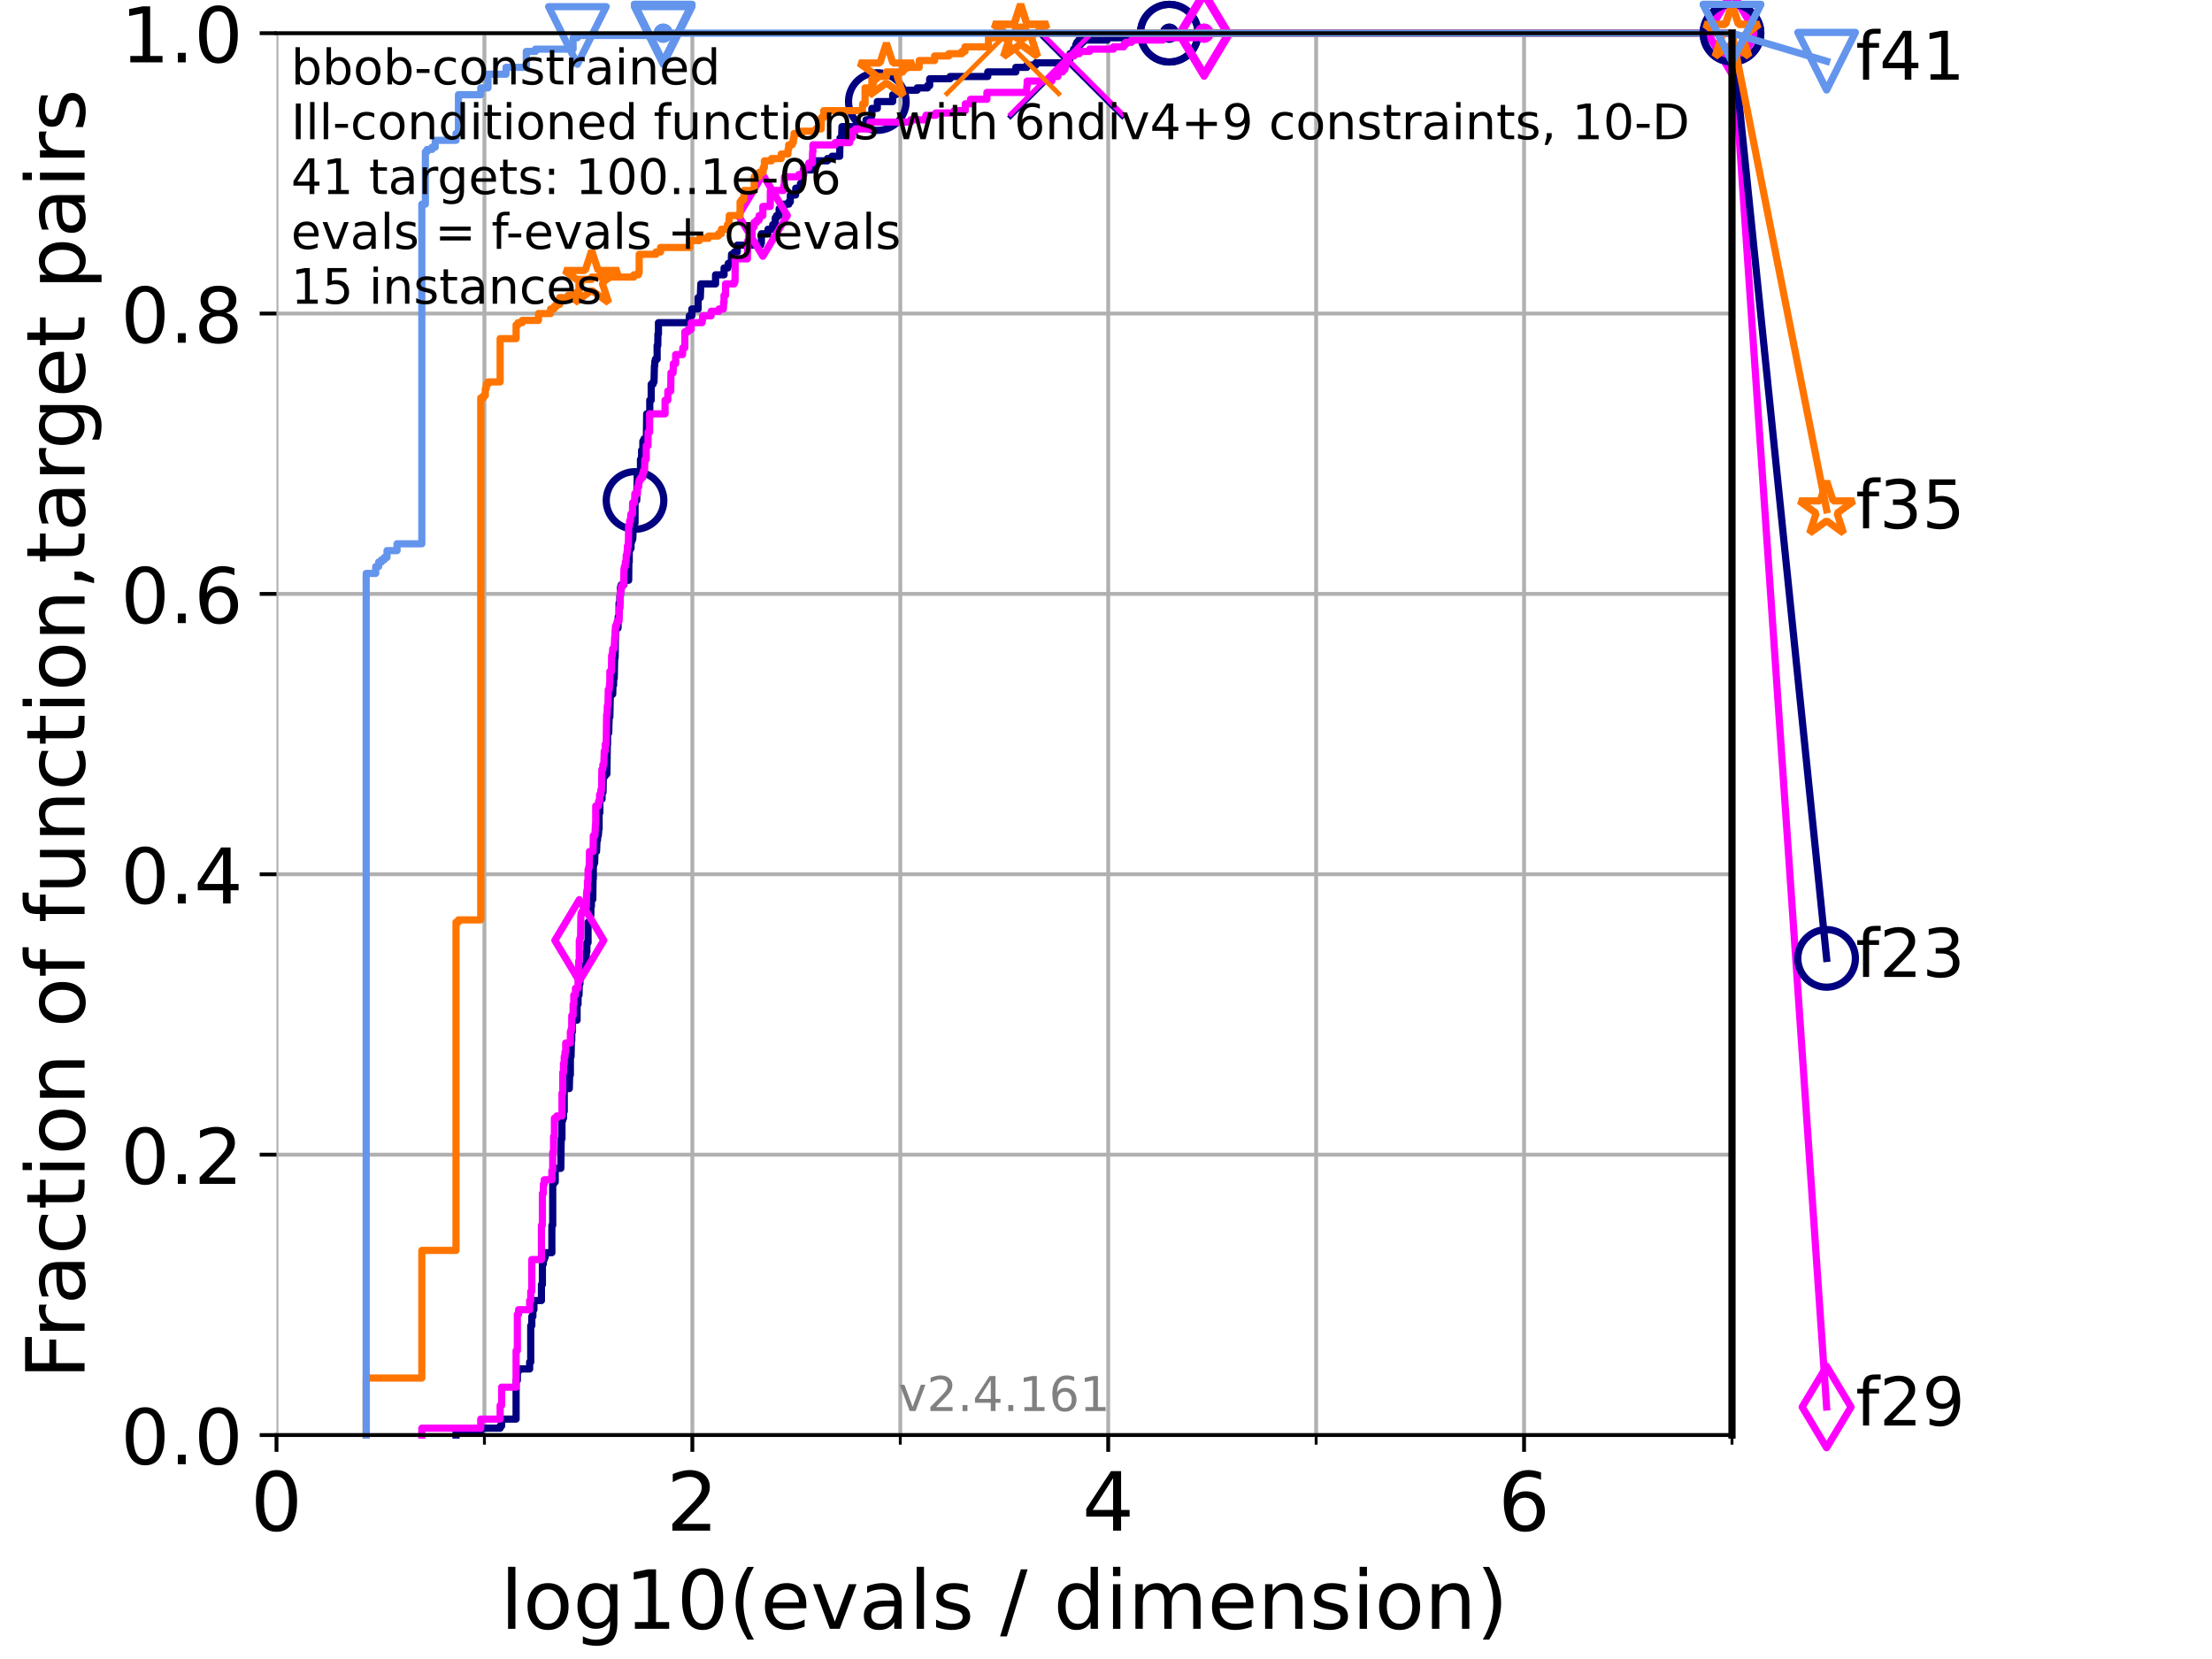 <?xml version="1.0" encoding="utf-8" standalone="no"?>
<!DOCTYPE svg PUBLIC "-//W3C//DTD SVG 1.1//EN"
  "http://www.w3.org/Graphics/SVG/1.1/DTD/svg11.dtd">
<!-- Created with matplotlib (https://matplotlib.org/) -->
<svg height="345.6pt" version="1.1" viewBox="0 0 460.8 345.6" width="460.8pt" xmlns="http://www.w3.org/2000/svg" xmlns:xlink="http://www.w3.org/1999/xlink">
 <defs>
  <style type="text/css">*{stroke-linecap:butt;stroke-linejoin:round;}</style>
 </defs>
 <g id="figure_1">
  <g id="patch_1">
   <path d="M 0 345.6 
L 460.8 345.6 
L 460.8 0 
L 0 0 
z
" style="fill:#ffffff;"/>
  </g>
  <g id="axes_1">
   <g id="patch_2">
    <path d="M 57.6 298.944 
L 360.806 298.944 
L 360.806 6.912 
L 57.6 6.912 
z
" style="fill:#ffffff;"/>
   </g>
   <g id="matplotlib.axis_1">
    <g id="xtick_1">
     <g id="line2d_1">
      <path clip-path="url(#pc4130df5a4)" d="M 57.6 298.944 
L 57.6 6.912 
" style="fill:none;stroke:#b0b0b0;stroke-linecap:square;stroke-width:0.8;"/>
     </g>
     <g id="line2d_2">
      <defs>
       <path d="M 0 0 
L 0 3.5 
" id="m87cb21325c" style="stroke:#000000;stroke-width:0.8;"/>
      </defs>
      <g>
       <use style="stroke:#000000;stroke-width:0.8;" x="57.6" xlink:href="#m87cb21325c" y="298.944"/>
      </g>
     </g>
     <g id="text_1">
      <!-- 0 -->
      <g transform="translate(52.192 318.861)scale(0.17 -0.17)">
       <defs>
        <path d="M 31.781 66.406 
Q 24.172 66.406 20.328 58.906 
Q 16.5 51.422 16.5 36.375 
Q 16.5 21.391 20.328 13.891 
Q 24.172 6.391 31.781 6.391 
Q 39.453 6.391 43.281 13.891 
Q 47.125 21.391 47.125 36.375 
Q 47.125 51.422 43.281 58.906 
Q 39.453 66.406 31.781 66.406 
z
M 31.781 74.219 
Q 44.047 74.219 50.516 64.516 
Q 56.984 54.828 56.984 36.375 
Q 56.984 17.969 50.516 8.266 
Q 44.047 -1.422 31.781 -1.422 
Q 19.531 -1.422 13.062 8.266 
Q 6.594 17.969 6.594 36.375 
Q 6.594 54.828 13.062 64.516 
Q 19.531 74.219 31.781 74.219 
z
" id="DejaVuSans-48"/>
       </defs>
       <use xlink:href="#DejaVuSans-48"/>
      </g>
     </g>
    </g>
    <g id="xtick_2">
     <g id="line2d_3">
      <path clip-path="url(#pc4130df5a4)" d="M 144.23 298.944 
L 144.23 6.912 
" style="fill:none;stroke:#b0b0b0;stroke-linecap:square;stroke-width:0.8;"/>
     </g>
     <g id="line2d_4">
      <g>
       <use style="stroke:#000000;stroke-width:0.8;" x="144.23" xlink:href="#m87cb21325c" y="298.944"/>
      </g>
     </g>
     <g id="text_2">
      <!-- 2 -->
      <g transform="translate(138.822 318.861)scale(0.17 -0.17)">
       <defs>
        <path d="M 19.188 8.297 
L 53.609 8.297 
L 53.609 0 
L 7.328 0 
L 7.328 8.297 
Q 12.938 14.109 22.625 23.891 
Q 32.328 33.688 34.812 36.531 
Q 39.547 41.844 41.422 45.531 
Q 43.312 49.219 43.312 52.781 
Q 43.312 58.594 39.234 62.25 
Q 35.156 65.922 28.609 65.922 
Q 23.969 65.922 18.812 64.312 
Q 13.672 62.703 7.812 59.422 
L 7.812 69.391 
Q 13.766 71.781 18.938 73 
Q 24.125 74.219 28.422 74.219 
Q 39.75 74.219 46.484 68.547 
Q 53.219 62.891 53.219 53.422 
Q 53.219 48.922 51.531 44.891 
Q 49.859 40.875 45.406 35.406 
Q 44.188 33.984 37.641 27.219 
Q 31.109 20.453 19.188 8.297 
z
" id="DejaVuSans-50"/>
       </defs>
       <use xlink:href="#DejaVuSans-50"/>
      </g>
     </g>
    </g>
    <g id="xtick_3">
     <g id="line2d_5">
      <path clip-path="url(#pc4130df5a4)" d="M 230.861 298.944 
L 230.861 6.912 
" style="fill:none;stroke:#b0b0b0;stroke-linecap:square;stroke-width:0.8;"/>
     </g>
     <g id="line2d_6">
      <g>
       <use style="stroke:#000000;stroke-width:0.8;" x="230.861" xlink:href="#m87cb21325c" y="298.944"/>
      </g>
     </g>
     <g id="text_3">
      <!-- 4 -->
      <g transform="translate(225.453 318.861)scale(0.17 -0.17)">
       <defs>
        <path d="M 37.797 64.312 
L 12.891 25.391 
L 37.797 25.391 
z
M 35.203 72.906 
L 47.609 72.906 
L 47.609 25.391 
L 58.016 25.391 
L 58.016 17.188 
L 47.609 17.188 
L 47.609 0 
L 37.797 0 
L 37.797 17.188 
L 4.891 17.188 
L 4.891 26.703 
z
" id="DejaVuSans-52"/>
       </defs>
       <use xlink:href="#DejaVuSans-52"/>
      </g>
     </g>
    </g>
    <g id="xtick_4">
     <g id="line2d_7">
      <path clip-path="url(#pc4130df5a4)" d="M 317.491 298.944 
L 317.491 6.912 
" style="fill:none;stroke:#b0b0b0;stroke-linecap:square;stroke-width:0.8;"/>
     </g>
     <g id="line2d_8">
      <g>
       <use style="stroke:#000000;stroke-width:0.8;" x="317.491" xlink:href="#m87cb21325c" y="298.944"/>
      </g>
     </g>
     <g id="text_4">
      <!-- 6 -->
      <g transform="translate(312.083 318.861)scale(0.17 -0.17)">
       <defs>
        <path d="M 33.016 40.375 
Q 26.375 40.375 22.484 35.828 
Q 18.609 31.297 18.609 23.391 
Q 18.609 15.531 22.484 10.953 
Q 26.375 6.391 33.016 6.391 
Q 39.656 6.391 43.531 10.953 
Q 47.406 15.531 47.406 23.391 
Q 47.406 31.297 43.531 35.828 
Q 39.656 40.375 33.016 40.375 
z
M 52.594 71.297 
L 52.594 62.312 
Q 48.875 64.062 45.094 64.984 
Q 41.312 65.922 37.594 65.922 
Q 27.828 65.922 22.672 59.328 
Q 17.531 52.734 16.797 39.406 
Q 19.672 43.656 24.016 45.922 
Q 28.375 48.188 33.594 48.188 
Q 44.578 48.188 50.953 41.516 
Q 57.328 34.859 57.328 23.391 
Q 57.328 12.156 50.688 5.359 
Q 44.047 -1.422 33.016 -1.422 
Q 20.359 -1.422 13.672 8.266 
Q 6.984 17.969 6.984 36.375 
Q 6.984 53.656 15.188 63.938 
Q 23.391 74.219 37.203 74.219 
Q 40.922 74.219 44.703 73.484 
Q 48.484 72.75 52.594 71.297 
z
" id="DejaVuSans-54"/>
       </defs>
       <use xlink:href="#DejaVuSans-54"/>
      </g>
     </g>
    </g>
    <g id="xtick_5">
     <g id="line2d_9">
      <path clip-path="url(#pc4130df5a4)" d="M 100.915 298.944 
L 100.915 6.912 
" style="fill:none;stroke:#b0b0b0;stroke-linecap:square;stroke-width:0.8;"/>
     </g>
     <g id="line2d_10">
      <defs>
       <path d="M 0 0 
L 0 2 
" id="mcc8e878174" style="stroke:#000000;stroke-width:0.6;"/>
      </defs>
      <g>
       <use style="stroke:#000000;stroke-width:0.6;" x="100.915" xlink:href="#mcc8e878174" y="298.944"/>
      </g>
     </g>
    </g>
    <g id="xtick_6">
     <g id="line2d_11">
      <path clip-path="url(#pc4130df5a4)" d="M 187.546 298.944 
L 187.546 6.912 
" style="fill:none;stroke:#b0b0b0;stroke-linecap:square;stroke-width:0.8;"/>
     </g>
     <g id="line2d_12">
      <g>
       <use style="stroke:#000000;stroke-width:0.6;" x="187.546" xlink:href="#mcc8e878174" y="298.944"/>
      </g>
     </g>
    </g>
    <g id="xtick_7">
     <g id="line2d_13">
      <path clip-path="url(#pc4130df5a4)" d="M 274.176 298.944 
L 274.176 6.912 
" style="fill:none;stroke:#b0b0b0;stroke-linecap:square;stroke-width:0.8;"/>
     </g>
     <g id="line2d_14">
      <g>
       <use style="stroke:#000000;stroke-width:0.6;" x="274.176" xlink:href="#mcc8e878174" y="298.944"/>
      </g>
     </g>
    </g>
    <g id="xtick_8">
     <g id="line2d_15">
      <path clip-path="url(#pc4130df5a4)" d="M 360.806 298.944 
L 360.806 6.912 
" style="fill:none;stroke:#b0b0b0;stroke-linecap:square;stroke-width:0.8;"/>
     </g>
     <g id="line2d_16">
      <g>
       <use style="stroke:#000000;stroke-width:0.6;" x="360.806" xlink:href="#mcc8e878174" y="298.944"/>
      </g>
     </g>
    </g>
    <g id="text_5">
     <!-- log10(evals / dimension) -->
     <g transform="translate(104.239 339.314)scale(0.17 -0.17)">
      <defs>
       <path d="M 9.422 75.984 
L 18.406 75.984 
L 18.406 0 
L 9.422 0 
z
" id="DejaVuSans-108"/>
       <path d="M 30.609 48.391 
Q 23.391 48.391 19.188 42.75 
Q 14.984 37.109 14.984 27.297 
Q 14.984 17.484 19.156 11.844 
Q 23.344 6.203 30.609 6.203 
Q 37.797 6.203 41.984 11.859 
Q 46.188 17.531 46.188 27.297 
Q 46.188 37.016 41.984 42.703 
Q 37.797 48.391 30.609 48.391 
z
M 30.609 56 
Q 42.328 56 49.016 48.375 
Q 55.719 40.766 55.719 27.297 
Q 55.719 13.875 49.016 6.219 
Q 42.328 -1.422 30.609 -1.422 
Q 18.844 -1.422 12.172 6.219 
Q 5.516 13.875 5.516 27.297 
Q 5.516 40.766 12.172 48.375 
Q 18.844 56 30.609 56 
z
" id="DejaVuSans-111"/>
       <path d="M 45.406 27.984 
Q 45.406 37.75 41.375 43.109 
Q 37.359 48.484 30.078 48.484 
Q 22.859 48.484 18.828 43.109 
Q 14.797 37.75 14.797 27.984 
Q 14.797 18.266 18.828 12.891 
Q 22.859 7.516 30.078 7.516 
Q 37.359 7.516 41.375 12.891 
Q 45.406 18.266 45.406 27.984 
z
M 54.391 6.781 
Q 54.391 -7.172 48.188 -13.984 
Q 42 -20.797 29.203 -20.797 
Q 24.469 -20.797 20.266 -20.094 
Q 16.062 -19.391 12.109 -17.922 
L 12.109 -9.188 
Q 16.062 -11.328 19.922 -12.344 
Q 23.781 -13.375 27.781 -13.375 
Q 36.625 -13.375 41.016 -8.766 
Q 45.406 -4.156 45.406 5.172 
L 45.406 9.625 
Q 42.625 4.781 38.281 2.391 
Q 33.938 0 27.875 0 
Q 17.828 0 11.672 7.656 
Q 5.516 15.328 5.516 27.984 
Q 5.516 40.672 11.672 48.328 
Q 17.828 56 27.875 56 
Q 33.938 56 38.281 53.609 
Q 42.625 51.219 45.406 46.391 
L 45.406 54.688 
L 54.391 54.688 
z
" id="DejaVuSans-103"/>
       <path d="M 12.406 8.297 
L 28.516 8.297 
L 28.516 63.922 
L 10.984 60.406 
L 10.984 69.391 
L 28.422 72.906 
L 38.281 72.906 
L 38.281 8.297 
L 54.391 8.297 
L 54.391 0 
L 12.406 0 
z
" id="DejaVuSans-49"/>
       <path d="M 31 75.875 
Q 24.469 64.656 21.281 53.656 
Q 18.109 42.672 18.109 31.391 
Q 18.109 20.125 21.312 9.062 
Q 24.516 -2 31 -13.188 
L 23.188 -13.188 
Q 15.875 -1.703 12.234 9.375 
Q 8.594 20.453 8.594 31.391 
Q 8.594 42.281 12.203 53.312 
Q 15.828 64.359 23.188 75.875 
z
" id="DejaVuSans-40"/>
       <path d="M 56.203 29.594 
L 56.203 25.203 
L 14.891 25.203 
Q 15.484 15.922 20.484 11.062 
Q 25.484 6.203 34.422 6.203 
Q 39.594 6.203 44.453 7.469 
Q 49.312 8.734 54.109 11.281 
L 54.109 2.781 
Q 49.266 0.734 44.188 -0.344 
Q 39.109 -1.422 33.891 -1.422 
Q 20.797 -1.422 13.156 6.188 
Q 5.516 13.812 5.516 26.812 
Q 5.516 40.234 12.766 48.109 
Q 20.016 56 32.328 56 
Q 43.359 56 49.781 48.891 
Q 56.203 41.797 56.203 29.594 
z
M 47.219 32.234 
Q 47.125 39.594 43.094 43.984 
Q 39.062 48.391 32.422 48.391 
Q 24.906 48.391 20.391 44.141 
Q 15.875 39.891 15.188 32.172 
z
" id="DejaVuSans-101"/>
       <path d="M 2.984 54.688 
L 12.5 54.688 
L 29.594 8.797 
L 46.688 54.688 
L 56.203 54.688 
L 35.688 0 
L 23.484 0 
z
" id="DejaVuSans-118"/>
       <path d="M 34.281 27.484 
Q 23.391 27.484 19.188 25 
Q 14.984 22.516 14.984 16.5 
Q 14.984 11.719 18.141 8.906 
Q 21.297 6.109 26.703 6.109 
Q 34.188 6.109 38.703 11.406 
Q 43.219 16.703 43.219 25.484 
L 43.219 27.484 
z
M 52.203 31.203 
L 52.203 0 
L 43.219 0 
L 43.219 8.297 
Q 40.141 3.328 35.547 0.953 
Q 30.953 -1.422 24.312 -1.422 
Q 15.922 -1.422 10.953 3.297 
Q 6 8.016 6 15.922 
Q 6 25.141 12.172 29.828 
Q 18.359 34.516 30.609 34.516 
L 43.219 34.516 
L 43.219 35.406 
Q 43.219 41.609 39.141 45 
Q 35.062 48.391 27.688 48.391 
Q 23 48.391 18.547 47.266 
Q 14.109 46.141 10.016 43.891 
L 10.016 52.203 
Q 14.938 54.109 19.578 55.047 
Q 24.219 56 28.609 56 
Q 40.484 56 46.344 49.844 
Q 52.203 43.703 52.203 31.203 
z
" id="DejaVuSans-97"/>
       <path d="M 44.281 53.078 
L 44.281 44.578 
Q 40.484 46.531 36.375 47.5 
Q 32.281 48.484 27.875 48.484 
Q 21.188 48.484 17.844 46.438 
Q 14.5 44.391 14.5 40.281 
Q 14.5 37.156 16.891 35.375 
Q 19.281 33.594 26.516 31.984 
L 29.594 31.297 
Q 39.156 29.25 43.188 25.516 
Q 47.219 21.781 47.219 15.094 
Q 47.219 7.469 41.188 3.016 
Q 35.156 -1.422 24.609 -1.422 
Q 20.219 -1.422 15.453 -0.562 
Q 10.688 0.297 5.422 2 
L 5.422 11.281 
Q 10.406 8.688 15.234 7.391 
Q 20.062 6.109 24.812 6.109 
Q 31.156 6.109 34.562 8.281 
Q 37.984 10.453 37.984 14.406 
Q 37.984 18.062 35.516 20.016 
Q 33.062 21.969 24.703 23.781 
L 21.578 24.516 
Q 13.234 26.266 9.516 29.906 
Q 5.812 33.547 5.812 39.891 
Q 5.812 47.609 11.281 51.797 
Q 16.75 56 26.812 56 
Q 31.781 56 36.172 55.266 
Q 40.578 54.547 44.281 53.078 
z
" id="DejaVuSans-115"/>
       <path id="DejaVuSans-32"/>
       <path d="M 25.391 72.906 
L 33.688 72.906 
L 8.297 -9.281 
L 0 -9.281 
z
" id="DejaVuSans-47"/>
       <path d="M 45.406 46.391 
L 45.406 75.984 
L 54.391 75.984 
L 54.391 0 
L 45.406 0 
L 45.406 8.203 
Q 42.578 3.328 38.25 0.953 
Q 33.938 -1.422 27.875 -1.422 
Q 17.969 -1.422 11.734 6.484 
Q 5.516 14.406 5.516 27.297 
Q 5.516 40.188 11.734 48.094 
Q 17.969 56 27.875 56 
Q 33.938 56 38.25 53.625 
Q 42.578 51.266 45.406 46.391 
z
M 14.797 27.297 
Q 14.797 17.391 18.875 11.75 
Q 22.953 6.109 30.078 6.109 
Q 37.203 6.109 41.297 11.75 
Q 45.406 17.391 45.406 27.297 
Q 45.406 37.203 41.297 42.844 
Q 37.203 48.484 30.078 48.484 
Q 22.953 48.484 18.875 42.844 
Q 14.797 37.203 14.797 27.297 
z
" id="DejaVuSans-100"/>
       <path d="M 9.422 54.688 
L 18.406 54.688 
L 18.406 0 
L 9.422 0 
z
M 9.422 75.984 
L 18.406 75.984 
L 18.406 64.594 
L 9.422 64.594 
z
" id="DejaVuSans-105"/>
       <path d="M 52 44.188 
Q 55.375 50.25 60.062 53.125 
Q 64.75 56 71.094 56 
Q 79.641 56 84.281 50.016 
Q 88.922 44.047 88.922 33.016 
L 88.922 0 
L 79.891 0 
L 79.891 32.719 
Q 79.891 40.578 77.094 44.375 
Q 74.312 48.188 68.609 48.188 
Q 61.625 48.188 57.562 43.547 
Q 53.516 38.922 53.516 30.906 
L 53.516 0 
L 44.484 0 
L 44.484 32.719 
Q 44.484 40.625 41.703 44.406 
Q 38.922 48.188 33.109 48.188 
Q 26.219 48.188 22.156 43.531 
Q 18.109 38.875 18.109 30.906 
L 18.109 0 
L 9.078 0 
L 9.078 54.688 
L 18.109 54.688 
L 18.109 46.188 
Q 21.188 51.219 25.484 53.609 
Q 29.781 56 35.688 56 
Q 41.656 56 45.828 52.969 
Q 50 49.953 52 44.188 
z
" id="DejaVuSans-109"/>
       <path d="M 54.891 33.016 
L 54.891 0 
L 45.906 0 
L 45.906 32.719 
Q 45.906 40.484 42.875 44.328 
Q 39.844 48.188 33.797 48.188 
Q 26.516 48.188 22.312 43.547 
Q 18.109 38.922 18.109 30.906 
L 18.109 0 
L 9.078 0 
L 9.078 54.688 
L 18.109 54.688 
L 18.109 46.188 
Q 21.344 51.125 25.703 53.562 
Q 30.078 56 35.797 56 
Q 45.219 56 50.047 50.172 
Q 54.891 44.344 54.891 33.016 
z
" id="DejaVuSans-110"/>
       <path d="M 8.016 75.875 
L 15.828 75.875 
Q 23.141 64.359 26.781 53.312 
Q 30.422 42.281 30.422 31.391 
Q 30.422 20.453 26.781 9.375 
Q 23.141 -1.703 15.828 -13.188 
L 8.016 -13.188 
Q 14.5 -2 17.703 9.062 
Q 20.906 20.125 20.906 31.391 
Q 20.906 42.672 17.703 53.656 
Q 14.5 64.656 8.016 75.875 
z
" id="DejaVuSans-41"/>
      </defs>
      <use xlink:href="#DejaVuSans-108"/>
      <use x="27.783" xlink:href="#DejaVuSans-111"/>
      <use x="88.965" xlink:href="#DejaVuSans-103"/>
      <use x="152.441" xlink:href="#DejaVuSans-49"/>
      <use x="216.064" xlink:href="#DejaVuSans-48"/>
      <use x="279.688" xlink:href="#DejaVuSans-40"/>
      <use x="318.701" xlink:href="#DejaVuSans-101"/>
      <use x="380.225" xlink:href="#DejaVuSans-118"/>
      <use x="439.404" xlink:href="#DejaVuSans-97"/>
      <use x="500.684" xlink:href="#DejaVuSans-108"/>
      <use x="528.467" xlink:href="#DejaVuSans-115"/>
      <use x="580.566" xlink:href="#DejaVuSans-32"/>
      <use x="612.354" xlink:href="#DejaVuSans-47"/>
      <use x="646.045" xlink:href="#DejaVuSans-32"/>
      <use x="677.832" xlink:href="#DejaVuSans-100"/>
      <use x="741.309" xlink:href="#DejaVuSans-105"/>
      <use x="769.092" xlink:href="#DejaVuSans-109"/>
      <use x="866.504" xlink:href="#DejaVuSans-101"/>
      <use x="928.027" xlink:href="#DejaVuSans-110"/>
      <use x="991.406" xlink:href="#DejaVuSans-115"/>
      <use x="1043.506" xlink:href="#DejaVuSans-105"/>
      <use x="1071.289" xlink:href="#DejaVuSans-111"/>
      <use x="1132.471" xlink:href="#DejaVuSans-110"/>
      <use x="1195.85" xlink:href="#DejaVuSans-41"/>
     </g>
    </g>
   </g>
   <g id="matplotlib.axis_2">
    <g id="ytick_1">
     <g id="line2d_17">
      <path clip-path="url(#pc4130df5a4)" d="M 57.6 298.944 
L 360.806 298.944 
" style="fill:none;stroke:#b0b0b0;stroke-linecap:square;stroke-width:0.8;"/>
     </g>
     <g id="line2d_18">
      <defs>
       <path d="M 0 0 
L -3.5 0 
" id="ma839afcf64" style="stroke:#000000;stroke-width:0.8;"/>
      </defs>
      <g>
       <use style="stroke:#000000;stroke-width:0.8;" x="57.6" xlink:href="#ma839afcf64" y="298.944"/>
      </g>
     </g>
     <g id="text_6">
      <!-- 0.0 -->
      <g transform="translate(25.155 305.023)scale(0.16 -0.16)">
       <defs>
        <path d="M 10.688 12.406 
L 21 12.406 
L 21 0 
L 10.688 0 
z
" id="DejaVuSans-46"/>
       </defs>
       <use xlink:href="#DejaVuSans-48"/>
       <use x="63.623" xlink:href="#DejaVuSans-46"/>
       <use x="95.41" xlink:href="#DejaVuSans-48"/>
      </g>
     </g>
    </g>
    <g id="ytick_2">
     <g id="line2d_19">
      <path clip-path="url(#pc4130df5a4)" d="M 57.6 240.538 
L 360.806 240.538 
" style="fill:none;stroke:#b0b0b0;stroke-linecap:square;stroke-width:0.8;"/>
     </g>
     <g id="line2d_20">
      <g>
       <use style="stroke:#000000;stroke-width:0.8;" x="57.6" xlink:href="#ma839afcf64" y="240.538"/>
      </g>
     </g>
     <g id="text_7">
      <!-- 0.2 -->
      <g transform="translate(25.155 246.616)scale(0.16 -0.16)">
       <use xlink:href="#DejaVuSans-48"/>
       <use x="63.623" xlink:href="#DejaVuSans-46"/>
       <use x="95.41" xlink:href="#DejaVuSans-50"/>
      </g>
     </g>
    </g>
    <g id="ytick_3">
     <g id="line2d_21">
      <path clip-path="url(#pc4130df5a4)" d="M 57.6 182.131 
L 360.806 182.131 
" style="fill:none;stroke:#b0b0b0;stroke-linecap:square;stroke-width:0.8;"/>
     </g>
     <g id="line2d_22">
      <g>
       <use style="stroke:#000000;stroke-width:0.8;" x="57.6" xlink:href="#ma839afcf64" y="182.131"/>
      </g>
     </g>
     <g id="text_8">
      <!-- 0.4 -->
      <g transform="translate(25.155 188.21)scale(0.16 -0.16)">
       <use xlink:href="#DejaVuSans-48"/>
       <use x="63.623" xlink:href="#DejaVuSans-46"/>
       <use x="95.41" xlink:href="#DejaVuSans-52"/>
      </g>
     </g>
    </g>
    <g id="ytick_4">
     <g id="line2d_23">
      <path clip-path="url(#pc4130df5a4)" d="M 57.6 123.725 
L 360.806 123.725 
" style="fill:none;stroke:#b0b0b0;stroke-linecap:square;stroke-width:0.8;"/>
     </g>
     <g id="line2d_24">
      <g>
       <use style="stroke:#000000;stroke-width:0.8;" x="57.6" xlink:href="#ma839afcf64" y="123.725"/>
      </g>
     </g>
     <g id="text_9">
      <!-- 0.6 -->
      <g transform="translate(25.155 129.804)scale(0.16 -0.16)">
       <use xlink:href="#DejaVuSans-48"/>
       <use x="63.623" xlink:href="#DejaVuSans-46"/>
       <use x="95.41" xlink:href="#DejaVuSans-54"/>
      </g>
     </g>
    </g>
    <g id="ytick_5">
     <g id="line2d_25">
      <path clip-path="url(#pc4130df5a4)" d="M 57.6 65.318 
L 360.806 65.318 
" style="fill:none;stroke:#b0b0b0;stroke-linecap:square;stroke-width:0.8;"/>
     </g>
     <g id="line2d_26">
      <g>
       <use style="stroke:#000000;stroke-width:0.8;" x="57.6" xlink:href="#ma839afcf64" y="65.318"/>
      </g>
     </g>
     <g id="text_10">
      <!-- 0.8 -->
      <g transform="translate(25.155 71.397)scale(0.16 -0.16)">
       <defs>
        <path d="M 31.781 34.625 
Q 24.75 34.625 20.719 30.859 
Q 16.703 27.094 16.703 20.516 
Q 16.703 13.922 20.719 10.156 
Q 24.75 6.391 31.781 6.391 
Q 38.812 6.391 42.859 10.172 
Q 46.922 13.969 46.922 20.516 
Q 46.922 27.094 42.891 30.859 
Q 38.875 34.625 31.781 34.625 
z
M 21.922 38.812 
Q 15.578 40.375 12.031 44.719 
Q 8.5 49.078 8.5 55.328 
Q 8.5 64.062 14.719 69.141 
Q 20.953 74.219 31.781 74.219 
Q 42.672 74.219 48.875 69.141 
Q 55.078 64.062 55.078 55.328 
Q 55.078 49.078 51.531 44.719 
Q 48 40.375 41.703 38.812 
Q 48.828 37.156 52.797 32.312 
Q 56.781 27.484 56.781 20.516 
Q 56.781 9.906 50.312 4.234 
Q 43.844 -1.422 31.781 -1.422 
Q 19.734 -1.422 13.25 4.234 
Q 6.781 9.906 6.781 20.516 
Q 6.781 27.484 10.781 32.312 
Q 14.797 37.156 21.922 38.812 
z
M 18.312 54.391 
Q 18.312 48.734 21.844 45.562 
Q 25.391 42.391 31.781 42.391 
Q 38.141 42.391 41.719 45.562 
Q 45.312 48.734 45.312 54.391 
Q 45.312 60.062 41.719 63.234 
Q 38.141 66.406 31.781 66.406 
Q 25.391 66.406 21.844 63.234 
Q 18.312 60.062 18.312 54.391 
z
" id="DejaVuSans-56"/>
       </defs>
       <use xlink:href="#DejaVuSans-48"/>
       <use x="63.623" xlink:href="#DejaVuSans-46"/>
       <use x="95.41" xlink:href="#DejaVuSans-56"/>
      </g>
     </g>
    </g>
    <g id="ytick_6">
     <g id="line2d_27">
      <path clip-path="url(#pc4130df5a4)" d="M 57.6 6.912 
L 360.806 6.912 
" style="fill:none;stroke:#b0b0b0;stroke-linecap:square;stroke-width:0.8;"/>
     </g>
     <g id="line2d_28">
      <g>
       <use style="stroke:#000000;stroke-width:0.8;" x="57.6" xlink:href="#ma839afcf64" y="6.912"/>
      </g>
     </g>
     <g id="text_11">
      <!-- 1.0 -->
      <g transform="translate(25.155 12.991)scale(0.16 -0.16)">
       <use xlink:href="#DejaVuSans-49"/>
       <use x="63.623" xlink:href="#DejaVuSans-46"/>
       <use x="95.41" xlink:href="#DejaVuSans-48"/>
      </g>
     </g>
    </g>
    <g id="text_12">
     <!-- Fraction of function,target pairs -->
     <g transform="translate(17.62 287.313)rotate(-90)scale(0.17 -0.17)">
      <defs>
       <path d="M 9.812 72.906 
L 51.703 72.906 
L 51.703 64.594 
L 19.672 64.594 
L 19.672 43.109 
L 48.578 43.109 
L 48.578 34.812 
L 19.672 34.812 
L 19.672 0 
L 9.812 0 
z
" id="DejaVuSans-70"/>
       <path d="M 41.109 46.297 
Q 39.594 47.172 37.812 47.578 
Q 36.031 48 33.891 48 
Q 26.266 48 22.188 43.047 
Q 18.109 38.094 18.109 28.812 
L 18.109 0 
L 9.078 0 
L 9.078 54.688 
L 18.109 54.688 
L 18.109 46.188 
Q 20.953 51.172 25.484 53.578 
Q 30.031 56 36.531 56 
Q 37.453 56 38.578 55.875 
Q 39.703 55.766 41.062 55.516 
z
" id="DejaVuSans-114"/>
       <path d="M 48.781 52.594 
L 48.781 44.188 
Q 44.969 46.297 41.141 47.344 
Q 37.312 48.391 33.406 48.391 
Q 24.656 48.391 19.812 42.844 
Q 14.984 37.312 14.984 27.297 
Q 14.984 17.281 19.812 11.734 
Q 24.656 6.203 33.406 6.203 
Q 37.312 6.203 41.141 7.25 
Q 44.969 8.297 48.781 10.406 
L 48.781 2.094 
Q 45.016 0.344 40.984 -0.531 
Q 36.969 -1.422 32.422 -1.422 
Q 20.062 -1.422 12.781 6.344 
Q 5.516 14.109 5.516 27.297 
Q 5.516 40.672 12.859 48.328 
Q 20.219 56 33.016 56 
Q 37.156 56 41.109 55.141 
Q 45.062 54.297 48.781 52.594 
z
" id="DejaVuSans-99"/>
       <path d="M 18.312 70.219 
L 18.312 54.688 
L 36.812 54.688 
L 36.812 47.703 
L 18.312 47.703 
L 18.312 18.016 
Q 18.312 11.328 20.141 9.422 
Q 21.969 7.516 27.594 7.516 
L 36.812 7.516 
L 36.812 0 
L 27.594 0 
Q 17.188 0 13.234 3.875 
Q 9.281 7.766 9.281 18.016 
L 9.281 47.703 
L 2.688 47.703 
L 2.688 54.688 
L 9.281 54.688 
L 9.281 70.219 
z
" id="DejaVuSans-116"/>
       <path d="M 37.109 75.984 
L 37.109 68.5 
L 28.516 68.5 
Q 23.688 68.5 21.797 66.547 
Q 19.922 64.594 19.922 59.516 
L 19.922 54.688 
L 34.719 54.688 
L 34.719 47.703 
L 19.922 47.703 
L 19.922 0 
L 10.891 0 
L 10.891 47.703 
L 2.297 47.703 
L 2.297 54.688 
L 10.891 54.688 
L 10.891 58.5 
Q 10.891 67.625 15.141 71.797 
Q 19.391 75.984 28.609 75.984 
z
" id="DejaVuSans-102"/>
       <path d="M 8.5 21.578 
L 8.5 54.688 
L 17.484 54.688 
L 17.484 21.922 
Q 17.484 14.156 20.5 10.266 
Q 23.531 6.391 29.594 6.391 
Q 36.859 6.391 41.078 11.031 
Q 45.312 15.672 45.312 23.688 
L 45.312 54.688 
L 54.297 54.688 
L 54.297 0 
L 45.312 0 
L 45.312 8.406 
Q 42.047 3.422 37.719 1 
Q 33.406 -1.422 27.688 -1.422 
Q 18.266 -1.422 13.375 4.438 
Q 8.5 10.297 8.5 21.578 
z
M 31.109 56 
z
" id="DejaVuSans-117"/>
       <path d="M 11.719 12.406 
L 22.016 12.406 
L 22.016 4 
L 14.016 -11.625 
L 7.719 -11.625 
L 11.719 4 
z
" id="DejaVuSans-44"/>
       <path d="M 18.109 8.203 
L 18.109 -20.797 
L 9.078 -20.797 
L 9.078 54.688 
L 18.109 54.688 
L 18.109 46.391 
Q 20.953 51.266 25.266 53.625 
Q 29.594 56 35.594 56 
Q 45.562 56 51.781 48.094 
Q 58.016 40.188 58.016 27.297 
Q 58.016 14.406 51.781 6.484 
Q 45.562 -1.422 35.594 -1.422 
Q 29.594 -1.422 25.266 0.953 
Q 20.953 3.328 18.109 8.203 
z
M 48.688 27.297 
Q 48.688 37.203 44.609 42.844 
Q 40.531 48.484 33.406 48.484 
Q 26.266 48.484 22.188 42.844 
Q 18.109 37.203 18.109 27.297 
Q 18.109 17.391 22.188 11.75 
Q 26.266 6.109 33.406 6.109 
Q 40.531 6.109 44.609 11.75 
Q 48.688 17.391 48.688 27.297 
z
" id="DejaVuSans-112"/>
      </defs>
      <use xlink:href="#DejaVuSans-70"/>
      <use x="50.27" xlink:href="#DejaVuSans-114"/>
      <use x="91.383" xlink:href="#DejaVuSans-97"/>
      <use x="152.662" xlink:href="#DejaVuSans-99"/>
      <use x="207.643" xlink:href="#DejaVuSans-116"/>
      <use x="246.852" xlink:href="#DejaVuSans-105"/>
      <use x="274.635" xlink:href="#DejaVuSans-111"/>
      <use x="335.816" xlink:href="#DejaVuSans-110"/>
      <use x="399.195" xlink:href="#DejaVuSans-32"/>
      <use x="430.982" xlink:href="#DejaVuSans-111"/>
      <use x="492.164" xlink:href="#DejaVuSans-102"/>
      <use x="527.369" xlink:href="#DejaVuSans-32"/>
      <use x="559.156" xlink:href="#DejaVuSans-102"/>
      <use x="594.361" xlink:href="#DejaVuSans-117"/>
      <use x="657.74" xlink:href="#DejaVuSans-110"/>
      <use x="721.119" xlink:href="#DejaVuSans-99"/>
      <use x="776.1" xlink:href="#DejaVuSans-116"/>
      <use x="815.309" xlink:href="#DejaVuSans-105"/>
      <use x="843.092" xlink:href="#DejaVuSans-111"/>
      <use x="904.273" xlink:href="#DejaVuSans-110"/>
      <use x="967.652" xlink:href="#DejaVuSans-44"/>
      <use x="999.439" xlink:href="#DejaVuSans-116"/>
      <use x="1038.648" xlink:href="#DejaVuSans-97"/>
      <use x="1099.928" xlink:href="#DejaVuSans-114"/>
      <use x="1139.291" xlink:href="#DejaVuSans-103"/>
      <use x="1202.768" xlink:href="#DejaVuSans-101"/>
      <use x="1264.291" xlink:href="#DejaVuSans-116"/>
      <use x="1303.5" xlink:href="#DejaVuSans-32"/>
      <use x="1335.287" xlink:href="#DejaVuSans-112"/>
      <use x="1398.764" xlink:href="#DejaVuSans-97"/>
      <use x="1460.043" xlink:href="#DejaVuSans-105"/>
      <use x="1487.826" xlink:href="#DejaVuSans-114"/>
      <use x="1528.939" xlink:href="#DejaVuSans-115"/>
     </g>
    </g>
   </g>
   <g id="line2d_29">
    <defs>
     <path d="M 0 1.5 
C 0.398 1.5 0.779 1.342 1.061 1.061 
C 1.342 0.779 1.5 0.398 1.5 0 
C 1.5 -0.398 1.342 -0.779 1.061 -1.061 
C 0.779 -1.342 0.398 -1.5 0 -1.5 
C -0.398 -1.5 -0.779 -1.342 -1.061 -1.061 
C -1.342 -0.779 -1.5 -0.398 -1.5 0 
C -1.5 0.398 -1.342 0.779 -1.061 1.061 
C -0.779 1.342 -0.398 1.5 0 1.5 
z
" id="m2f34cc5eb7" style="stroke:#000080;"/>
    </defs>
    <g>
     <use style="fill:#000080;stroke:#000080;" x="243.582" xlink:href="#m2f34cc5eb7" y="6.912"/>
     <use style="fill:#000080;stroke:#000080;" x="243.582" xlink:href="#m2f34cc5eb7" y="6.912"/>
    </g>
   </g>
   <g id="line2d_30">
    <path d="M 94.995 298.944 
L 94.995 298.469 
L 100.147 298.469 
L 100.147 297.519 
L 104.188 297.519 
L 104.188 297.045 
L 104.501 297.045 
L 104.501 295.62 
L 107.512 295.62 
L 107.512 287.548 
L 107.775 287.548 
L 107.775 285.648 
L 108.034 285.648 
L 108.034 285.173 
L 110.336 285.173 
L 110.336 283.749 
L 110.562 283.749 
L 110.562 276.151 
L 110.786 276.151 
L 110.786 274.252 
L 111.007 274.252 
L 111.007 272.827 
L 111.226 272.827 
L 111.226 270.928 
L 112.79 270.928 
L 112.79 267.604 
L 112.989 267.604 
L 112.989 263.33 
L 113.186 263.33 
L 113.186 262.381 
L 113.381 262.381 
L 113.381 261.906 
L 113.574 261.906 
L 113.574 260.956 
L 114.962 260.956 
L 114.962 255.258 
L 115.139 255.258 
L 115.139 246.711 
L 115.315 246.711 
L 115.315 246.236 
L 115.662 246.236 
L 115.662 243.387 
L 116.827 243.387 
L 116.908 237.214 
L 117.068 237.214 
L 117.068 233.415 
L 117.227 233.415 
L 117.227 232.94 
L 117.384 232.94 
L 117.384 231.515 
L 117.54 231.515 
L 117.54 226.767 
L 118.598 226.767 
L 118.672 223.918 
L 118.817 223.918 
L 118.817 220.119 
L 118.962 220.119 
L 119.034 216.795 
L 119.106 216.795 
L 119.106 214.896 
L 119.248 214.896 
L 119.248 212.522 
L 120.217 212.522 
L 120.217 209.198 
L 120.418 209.198 
L 120.418 207.298 
L 120.617 207.298 
L 120.683 204.924 
L 120.814 204.924 
L 120.814 203.025 
L 120.944 203.025 
L 120.944 202.55 
L 121.073 202.55 
L 121.073 202.075 
L 121.707 202.075 
L 121.707 201.6 
L 121.831 201.6 
L 121.831 201.125 
L 122.138 201.125 
L 122.138 198.276 
L 122.259 198.276 
L 122.259 196.377 
L 122.5 196.377 
L 122.5 192.103 
L 122.971 192.103 
L 122.971 190.678 
L 123.088 190.678 
L 123.088 188.779 
L 123.203 188.779 
L 123.203 187.355 
L 123.488 187.355 
L 123.545 183.081 
L 123.601 183.081 
L 123.601 180.232 
L 123.714 180.232 
L 123.714 179.757 
L 123.881 179.757 
L 123.936 177.383 
L 124.265 177.383 
L 124.374 175.008 
L 124.482 175.008 
L 124.482 174.059 
L 124.642 174.059 
L 124.748 172.634 
L 124.801 172.634 
L 124.801 169.31 
L 124.959 169.31 
L 124.959 166.461 
L 125.425 166.461 
L 125.425 165.037 
L 125.628 165.037 
L 125.679 161.713 
L 126.029 161.713 
L 126.029 161.238 
L 126.421 161.238 
L 126.517 155.065 
L 126.565 155.065 
L 126.565 152.691 
L 126.804 152.691 
L 126.899 149.367 
L 127.041 149.367 
L 127.134 145.093 
L 127.227 145.093 
L 127.227 144.618 
L 127.641 144.618 
L 127.686 142.719 
L 127.822 142.719 
L 127.822 141.294 
L 127.956 141.294 
L 128.045 137.021 
L 128.134 137.021 
L 128.222 131.322 
L 128.266 131.322 
L 128.266 130.848 
L 128.744 130.848 
L 128.786 128.473 
L 128.957 128.473 
L 128.957 125.624 
L 129.125 125.624 
L 129.125 124.2 
L 129.251 124.2 
L 129.251 122.3 
L 129.417 122.3 
L 129.417 121.825 
L 129.987 121.825 
L 129.987 120.876 
L 130.964 120.876 
L 131.002 117.077 
L 131.078 117.077 
L 131.078 114.703 
L 131.191 114.703 
L 131.191 114.228 
L 131.453 114.228 
L 131.453 112.803 
L 131.637 112.803 
L 131.637 112.328 
L 131.82 112.328 
L 131.929 109.004 
L 132.287 109.004 
L 132.287 104.256 
L 132.639 104.256 
L 132.743 99.033 
L 133.086 99.033 
L 133.086 98.558 
L 133.424 98.558 
L 133.424 95.709 
L 133.656 95.709 
L 133.656 93.809 
L 133.918 93.809 
L 133.918 91.91 
L 134.145 91.91 
L 134.145 91.435 
L 134.652 91.435 
L 134.715 86.212 
L 135.359 86.212 
L 135.359 83.363 
L 135.658 83.363 
L 135.658 80.039 
L 136.04 80.039 
L 136.04 79.564 
L 136.242 79.564 
L 136.328 76.24 
L 136.385 76.24 
L 136.414 75.29 
L 136.528 75.29 
L 136.528 74.815 
L 136.892 74.815 
L 136.892 71.966 
L 137.031 71.966 
L 137.058 69.592 
L 137.168 69.592 
L 137.168 67.218 
L 143.541 67.218 
L 143.599 65.793 
L 144.117 65.793 
L 144.117 64.369 
L 145.433 64.369 
L 145.433 61.994 
L 145.886 61.994 
L 145.989 59.145 
L 149.064 59.145 
L 149.064 57.246 
L 150.84 57.246 
L 150.84 55.821 
L 151.618 55.821 
L 151.707 54.872 
L 152.328 54.872 
L 152.39 52.972 
L 152.978 52.972 
L 152.978 52.497 
L 153.582 52.497 
L 153.582 51.073 
L 158.454 51.073 
L 158.454 50.598 
L 158.613 50.598 
L 158.613 48.699 
L 159.988 48.699 
L 159.988 47.749 
L 160.972 47.749 
L 160.972 46.799 
L 161.505 46.799 
L 161.505 45.375 
L 161.773 45.375 
L 161.773 44.9 
L 162.313 44.9 
L 162.313 43.475 
L 163.253 43.475 
L 163.253 42.526 
L 164.33 42.526 
L 164.33 42.051 
L 164.638 42.051 
L 164.638 40.626 
L 165.737 40.626 
L 165.761 39.202 
L 166.747 39.202 
L 166.747 38.252 
L 167.107 38.252 
L 167.107 36.353 
L 167.345 36.353 
L 167.345 35.403 
L 169.13 35.403 
L 169.13 34.453 
L 169.905 34.453 
L 169.981 33.504 
L 172.373 33.504 
L 172.373 33.029 
L 173.322 33.029 
L 173.322 32.554 
L 174.923 32.554 
L 174.989 28.755 
L 175.316 28.755 
L 175.399 26.381 
L 180.404 26.381 
L 180.404 24.956 
L 181.483 24.956 
L 181.483 24.007 
L 181.631 24.007 
L 181.631 22.582 
L 182.763 22.582 
L 182.763 21.157 
L 185.967 21.157 
L 185.967 19.733 
L 186.622 19.733 
L 186.622 18.783 
L 191.058 18.783 
L 191.058 18.308 
L 193.219 18.308 
L 193.219 17.834 
L 193.67 17.834 
L 193.67 16.409 
L 197.926 16.409 
L 197.926 15.934 
L 205.768 15.934 
L 205.768 14.984 
L 211.618 14.984 
L 211.618 14.035 
L 213.918 14.035 
L 213.918 13.56 
L 215.78 13.56 
L 215.78 13.085 
L 221.775 13.085 
L 221.775 12.61 
L 222.843 12.61 
L 222.903 11.186 
L 223.512 11.186 
L 223.512 10.711 
L 223.643 10.711 
L 223.643 10.236 
L 224.076 10.236 
L 224.111 9.286 
L 224.324 9.286 
L 224.324 8.811 
L 224.699 8.811 
L 224.699 8.337 
L 230.642 8.337 
L 230.642 7.862 
L 236.204 7.862 
L 236.204 7.387 
L 243.582 7.387 
L 243.582 6.912 
L 360.806 6.912 
L 360.806 6.912 
" style="fill:none;stroke:#000080;stroke-linecap:square;stroke-width:1.5;"/>
   </g>
   <g id="line2d_31">
    <defs>
     <path d="M 0 6 
C 1.591 6 3.117 5.368 4.243 4.243 
C 5.368 3.117 6 1.591 6 0 
C 6 -1.591 5.368 -3.117 4.243 -4.243 
C 3.117 -5.368 1.591 -6 0 -6 
C -1.591 -6 -3.117 -5.368 -4.243 -4.243 
C -5.368 -3.117 -6 -1.591 -6 0 
C -6 1.591 -5.368 3.117 -4.243 4.243 
C -3.117 5.368 -1.591 6 0 6 
z
" id="m63e3644928" style="stroke:#000080;stroke-width:1.5;"/>
    </defs>
    <g>
     <use style="fill-opacity:0;stroke:#000080;stroke-width:1.5;" x="132.287" xlink:href="#m63e3644928" y="104.256"/>
     <use style="fill-opacity:0;stroke:#000080;stroke-width:1.5;" x="182.763" xlink:href="#m63e3644928" y="21.157"/>
     <use style="fill-opacity:0;stroke:#000080;stroke-width:1.5;" x="243.582" xlink:href="#m63e3644928" y="6.912"/>
     <use style="fill-opacity:0;stroke:#000080;stroke-width:1.5;" x="243.582" xlink:href="#m63e3644928" y="6.912"/>
     <use style="fill-opacity:0;stroke:#000080;stroke-width:1.5;" x="360.806" xlink:href="#m63e3644928" y="6.912"/>
    </g>
   </g>
   <g id="line2d_32">
    <path style="fill:none;stroke:#000080;stroke-linecap:square;stroke-width:1.5;"/>
    <g/>
   </g>
   <g id="line2d_33">
    <path clip-path="url(#pc4130df5a4)" d="M 222.137 12.61 
" style="fill:none;stroke:#000080;stroke-linecap:square;stroke-width:1.5;"/>
    <defs>
     <path d="M -12 12 
L 12 -12 
M -12 -12 
L 12 12 
" id="m09dfb6b2ad" style="stroke:#000080;"/>
    </defs>
    <g clip-path="url(#pc4130df5a4)">
     <use style="fill:#000080;stroke:#000080;" x="222.137" xlink:href="#m09dfb6b2ad" y="12.61"/>
    </g>
   </g>
   <g id="line2d_34">
    <defs>
     <path d="M 0 1.5 
C 0.398 1.5 0.779 1.342 1.061 1.061 
C 1.342 0.779 1.5 0.398 1.5 0 
C 1.5 -0.398 1.342 -0.779 1.061 -1.061 
C 0.779 -1.342 0.398 -1.5 0 -1.5 
C -0.398 -1.5 -0.779 -1.342 -1.061 -1.061 
C -1.342 -0.779 -1.5 -0.398 -1.5 0 
C -1.5 0.398 -1.342 0.779 -1.061 1.061 
C -0.779 1.342 -0.398 1.5 0 1.5 
z
" id="md723930ab5" style="stroke:#ff00ff;"/>
    </defs>
    <g>
     <use style="fill:#ff00ff;stroke:#ff00ff;" x="250.833" xlink:href="#md723930ab5" y="6.912"/>
     <use style="fill:#ff00ff;stroke:#ff00ff;" x="250.833" xlink:href="#md723930ab5" y="6.912"/>
    </g>
   </g>
   <g id="line2d_35">
    <path d="M 87.876 298.944 
L 87.876 297.519 
L 100.147 297.519 
L 100.147 295.62 
L 104.188 295.62 
L 104.188 292.771 
L 104.501 292.771 
L 104.501 288.972 
L 107.512 288.972 
L 107.512 281.375 
L 107.775 281.375 
L 107.775 273.777 
L 108.034 273.777 
L 108.034 272.827 
L 110.336 272.827 
L 110.336 270.928 
L 110.562 270.928 
L 110.562 269.029 
L 110.786 269.029 
L 110.786 262.381 
L 112.79 262.381 
L 112.79 255.258 
L 112.989 255.258 
L 112.989 248.61 
L 113.186 248.61 
L 113.186 246.711 
L 113.381 246.711 
L 113.381 245.761 
L 114.962 245.761 
L 114.962 243.862 
L 115.139 243.862 
L 115.139 240.063 
L 115.315 240.063 
L 115.315 236.739 
L 115.489 236.739 
L 115.489 232.94 
L 116.002 232.94 
L 116.002 232.465 
L 117.068 232.465 
L 117.068 227.717 
L 117.227 227.717 
L 117.227 223.443 
L 117.384 223.443 
L 117.384 221.544 
L 117.54 221.544 
L 117.54 220.119 
L 117.695 220.119 
L 117.695 219.169 
L 117.849 219.169 
L 117.849 217.27 
L 118.817 217.27 
L 118.817 214.896 
L 118.962 214.896 
L 118.962 214.421 
L 119.106 214.421 
L 119.106 211.572 
L 119.39 211.572 
L 119.39 209.198 
L 119.53 209.198 
L 119.53 207.298 
L 119.876 207.298 
L 119.876 205.874 
L 120.418 205.874 
L 120.418 204.449 
L 120.551 204.449 
L 120.551 200.175 
L 120.683 200.175 
L 120.683 195.902 
L 120.814 195.902 
L 120.814 195.427 
L 120.944 195.427 
L 121.009 190.678 
L 121.073 190.678 
L 121.073 190.204 
L 121.329 190.204 
L 121.329 189.729 
L 121.893 189.729 
L 121.893 188.779 
L 122.138 188.779 
L 122.199 185.93 
L 122.259 185.93 
L 122.259 185.455 
L 122.38 185.455 
L 122.38 183.556 
L 122.5 183.556 
L 122.5 181.182 
L 122.619 181.182 
L 122.619 180.707 
L 122.737 180.707 
L 122.796 177.383 
L 123.545 177.383 
L 123.601 174.059 
L 123.936 174.059 
L 124.047 171.685 
L 124.102 171.685 
L 124.102 167.886 
L 124.695 167.886 
L 124.695 166.936 
L 124.907 166.936 
L 124.907 165.511 
L 125.168 165.511 
L 125.168 164.562 
L 125.322 164.562 
L 125.374 160.288 
L 125.578 160.288 
L 125.578 159.338 
L 125.779 159.338 
L 125.88 156.489 
L 126.078 156.489 
L 126.078 155.065 
L 126.275 155.065 
L 126.372 148.892 
L 126.469 148.892 
L 126.517 146.992 
L 126.661 146.992 
L 126.709 143.668 
L 126.899 143.668 
L 126.994 142.244 
L 127.041 142.244 
L 127.041 139.87 
L 127.366 139.87 
L 127.412 136.546 
L 127.55 136.546 
L 127.641 135.121 
L 127.956 135.121 
L 128.045 132.747 
L 128.178 132.747 
L 128.222 130.373 
L 128.441 130.373 
L 128.441 129.898 
L 128.571 129.898 
L 128.571 129.423 
L 128.957 129.423 
L 129.041 126.574 
L 129.167 126.574 
L 129.209 123.25 
L 129.376 123.25 
L 129.376 122.3 
L 129.623 122.3 
L 129.623 121.825 
L 129.907 121.825 
L 129.987 118.501 
L 130.067 118.501 
L 130.067 118.027 
L 130.266 118.027 
L 130.266 117.077 
L 130.423 117.077 
L 130.462 115.652 
L 130.579 115.652 
L 130.657 114.703 
L 130.696 114.703 
L 130.696 113.753 
L 130.888 113.753 
L 130.964 109.479 
L 131.116 109.479 
L 131.154 108.53 
L 131.341 108.53 
L 131.416 107.105 
L 131.747 107.105 
L 131.784 104.731 
L 132.181 104.731 
L 132.252 102.831 
L 132.812 102.831 
L 132.812 101.407 
L 133.052 101.407 
L 133.052 100.457 
L 133.188 100.457 
L 133.188 99.982 
L 133.457 99.982 
L 133.457 99.508 
L 133.886 99.508 
L 133.886 98.558 
L 134.016 98.558 
L 134.016 98.083 
L 134.273 98.083 
L 134.337 95.709 
L 134.621 95.709 
L 134.621 92.86 
L 134.993 92.86 
L 134.993 90.011 
L 135.329 90.011 
L 135.329 86.212 
L 138.541 86.212 
L 138.541 83.363 
L 139.117 83.363 
L 139.117 81.463 
L 139.725 81.463 
L 139.772 77.664 
L 140.22 77.664 
L 140.266 75.765 
L 140.748 75.765 
L 140.748 73.866 
L 142.186 73.866 
L 142.248 72.441 
L 142.662 72.441 
L 142.662 69.117 
L 143.325 69.117 
L 143.325 68.642 
L 143.984 68.642 
L 143.984 67.218 
L 146.244 67.218 
L 146.244 66.743 
L 146.362 66.743 
L 146.362 65.793 
L 148.14 65.793 
L 148.14 64.844 
L 149.778 64.844 
L 149.778 64.369 
L 150.694 64.369 
L 150.747 62.944 
L 150.827 62.944 
L 150.827 61.52 
L 151.142 61.52 
L 151.142 59.145 
L 152.942 59.145 
L 152.942 58.671 
L 153.119 58.671 
L 153.154 53.922 
L 155.691 53.922 
L 155.772 50.123 
L 155.965 50.123 
L 155.965 49.174 
L 156.667 49.174 
L 156.667 47.274 
L 157.081 47.274 
L 157.081 46.324 
L 157.624 46.324 
L 157.624 45.85 
L 158.143 45.85 
L 158.143 44.9 
L 158.917 44.9 
L 158.917 43.001 
L 160.455 43.001 
L 160.486 39.677 
L 163.246 39.677 
L 163.246 38.727 
L 163.383 38.727 
L 163.43 36.827 
L 166.397 36.827 
L 166.397 36.353 
L 167.444 36.353 
L 167.444 34.928 
L 168.472 34.928 
L 168.472 33.978 
L 169.21 33.978 
L 169.284 31.604 
L 169.344 31.604 
L 169.344 30.18 
L 173.984 30.18 
L 173.984 29.705 
L 177.014 29.705 
L 177.08 28.755 
L 177.479 28.755 
L 177.553 27.33 
L 178.213 27.33 
L 178.213 26.856 
L 181.245 26.856 
L 181.245 25.431 
L 189.716 25.431 
L 189.716 24.956 
L 192.743 24.956 
L 192.743 24.481 
L 192.898 24.481 
L 192.898 24.007 
L 194.928 24.007 
L 194.928 23.532 
L 198.764 23.532 
L 198.764 23.057 
L 201.081 23.057 
L 201.081 21.632 
L 202.088 21.632 
L 202.176 20.683 
L 205.588 20.683 
L 205.588 19.258 
L 213.833 19.258 
L 213.926 17.834 
L 213.987 17.834 
L 213.987 16.884 
L 219.124 16.884 
L 219.124 15.934 
L 220.387 15.934 
L 220.387 14.984 
L 221.363 14.984 
L 221.363 14.51 
L 221.816 14.51 
L 221.816 14.035 
L 221.975 14.035 
L 222.024 13.085 
L 222.123 13.085 
L 222.123 12.135 
L 222.566 12.135 
L 222.566 11.66 
L 223.746 11.66 
L 223.746 11.186 
L 224.852 11.186 
L 224.852 10.711 
L 226.99 10.711 
L 226.99 10.236 
L 231.951 10.236 
L 231.951 9.761 
L 234.096 9.761 
L 234.096 9.286 
L 234.502 9.286 
L 234.502 8.811 
L 235.725 8.811 
L 235.725 8.337 
L 242.27 8.337 
L 242.27 7.862 
L 249.175 7.862 
L 249.175 7.387 
L 250.833 7.387 
L 250.833 6.912 
L 360.806 6.912 
L 360.806 6.912 
" style="fill:none;stroke:#ff00ff;stroke-linecap:square;stroke-width:1.5;"/>
   </g>
   <g id="line2d_36">
    <defs>
     <path d="M -0 8.485 
L 5.091 0 
L 0 -8.485 
L -5.091 -0 
z
" id="m0628431d11" style="stroke:#ff00ff;stroke-linejoin:miter;stroke-width:1.5;"/>
    </defs>
    <g>
     <use style="fill-opacity:0;stroke:#ff00ff;stroke-linejoin:miter;stroke-width:1.5;" x="120.683" xlink:href="#m0628431d11" y="195.902"/>
     <use style="fill-opacity:0;stroke:#ff00ff;stroke-linejoin:miter;stroke-width:1.5;" x="158.917" xlink:href="#m0628431d11" y="44.9"/>
     <use style="fill-opacity:0;stroke:#ff00ff;stroke-linejoin:miter;stroke-width:1.5;" x="250.833" xlink:href="#m0628431d11" y="7.387"/>
     <use style="fill-opacity:0;stroke:#ff00ff;stroke-linejoin:miter;stroke-width:1.5;" x="250.833" xlink:href="#m0628431d11" y="6.912"/>
     <use style="fill-opacity:0;stroke:#ff00ff;stroke-linejoin:miter;stroke-width:1.5;" x="360.806" xlink:href="#m0628431d11" y="6.912"/>
    </g>
   </g>
   <g id="line2d_37">
    <path style="fill:none;stroke:#ff00ff;stroke-linecap:square;stroke-width:1.5;"/>
    <g/>
   </g>
   <g id="line2d_38">
    <path clip-path="url(#pc4130df5a4)" d="M 222.183 12.135 
" style="fill:none;stroke:#ff00ff;stroke-linecap:square;stroke-width:1.5;"/>
    <defs>
     <path d="M -12 12 
L 12 -12 
M -12 -12 
L 12 12 
" id="m96500a078c" style="stroke:#ff00ff;"/>
    </defs>
    <g clip-path="url(#pc4130df5a4)">
     <use style="fill:#ff00ff;stroke:#ff00ff;" x="222.183" xlink:href="#m96500a078c" y="12.135"/>
    </g>
   </g>
   <g id="line2d_39">
    <defs>
     <path d="M 0 1.5 
C 0.398 1.5 0.779 1.342 1.061 1.061 
C 1.342 0.779 1.5 0.398 1.5 0 
C 1.5 -0.398 1.342 -0.779 1.061 -1.061 
C 0.779 -1.342 0.398 -1.5 0 -1.5 
C -0.398 -1.5 -0.779 -1.342 -1.061 -1.061 
C -1.342 -0.779 -1.5 -0.398 -1.5 0 
C -1.5 0.398 -1.342 0.779 -1.061 1.061 
C -0.779 1.342 -0.398 1.5 0 1.5 
z
" id="m790a73b97d" style="stroke:#ff7500;"/>
    </defs>
    <g>
     <use style="fill:#ff7500;stroke:#ff7500;" x="212.602" xlink:href="#m790a73b97d" y="6.912"/>
     <use style="fill:#ff7500;stroke:#ff7500;" x="212.602" xlink:href="#m790a73b97d" y="6.912"/>
    </g>
   </g>
   <g id="line2d_40">
    <path d="M 76.285 298.944 
L 76.285 287.073 
L 87.876 287.073 
L 87.876 260.481 
L 94.995 260.481 
L 94.995 192.103 
L 95.503 192.103 
L 95.503 191.628 
L 100.147 191.628 
L 100.147 82.888 
L 100.726 82.888 
L 100.726 82.413 
L 101.102 82.413 
L 101.102 80.988 
L 101.288 80.988 
L 101.288 80.039 
L 101.653 80.039 
L 101.653 79.564 
L 104.188 79.564 
L 104.188 70.542 
L 107.512 70.542 
L 107.512 67.693 
L 107.905 67.693 
L 107.905 67.218 
L 108.792 67.218 
L 108.792 66.743 
L 112.18 66.743 
L 112.18 65.318 
L 114.692 65.318 
L 114.692 64.369 
L 115.402 64.369 
L 115.402 63.894 
L 115.833 63.894 
L 115.833 63.419 
L 116.584 63.419 
L 116.584 61.994 
L 118.376 61.994 
L 118.376 61.52 
L 119.876 61.52 
L 119.876 61.045 
L 120.617 61.045 
L 120.617 59.145 
L 120.748 59.145 
L 120.748 58.196 
L 123.26 58.196 
L 123.26 57.721 
L 132.037 57.721 
L 132.037 57.246 
L 132.984 57.246 
L 132.984 56.771 
L 133.154 56.771 
L 133.154 52.972 
L 136.641 52.972 
L 136.641 52.497 
L 137.601 52.497 
L 137.601 51.548 
L 143.696 51.548 
L 143.696 50.123 
L 145.696 50.123 
L 145.696 49.648 
L 147.582 49.648 
L 147.582 49.174 
L 149.637 49.174 
L 149.637 48.699 
L 150.276 48.699 
L 150.276 47.749 
L 151.452 47.749 
L 151.529 46.799 
L 151.858 46.799 
L 151.92 44.9 
L 154.168 44.9 
L 154.168 42.051 
L 154.487 42.051 
L 154.487 41.576 
L 154.971 41.576 
L 154.971 39.677 
L 157.109 39.677 
L 157.109 36.827 
L 158.161 36.827 
L 158.161 35.878 
L 158.977 35.878 
L 158.977 34.928 
L 159.233 34.928 
L 159.233 33.504 
L 160.715 33.504 
L 160.715 33.029 
L 162.74 33.029 
L 162.74 32.079 
L 164.155 32.079 
L 164.155 31.129 
L 164.285 31.129 
L 164.285 30.18 
L 165.003 30.18 
L 165.003 29.705 
L 165.263 29.705 
L 165.263 28.755 
L 165.416 28.755 
L 165.416 27.805 
L 167.018 27.805 
L 167.018 27.33 
L 169.962 27.33 
L 169.962 26.856 
L 171.069 26.856 
L 171.123 24.481 
L 171.599 24.481 
L 171.599 23.057 
L 179.635 23.057 
L 179.703 21.632 
L 180.205 21.632 
L 180.205 18.308 
L 181.631 18.308 
L 181.631 16.409 
L 182.648 16.409 
L 182.648 15.934 
L 184.658 15.934 
L 184.658 14.984 
L 188.058 14.984 
L 188.058 14.035 
L 191.486 14.035 
L 191.486 12.61 
L 194.694 12.61 
L 194.694 11.66 
L 197.651 11.66 
L 197.651 11.186 
L 200.381 11.186 
L 200.381 10.711 
L 201.021 10.711 
L 201.021 9.761 
L 205.912 9.761 
L 205.912 7.862 
L 209.231 7.862 
L 209.231 7.387 
L 212.602 7.387 
L 212.602 6.912 
L 360.806 6.912 
L 360.806 6.912 
" style="fill:none;stroke:#ff7500;stroke-linecap:square;stroke-width:1.5;"/>
   </g>
   <g id="line2d_41">
    <defs>
     <path d="M 0 -6 
L -1.347 -1.854 
L -5.706 -1.854 
L -2.18 0.708 
L -3.527 4.854 
L -0 2.292 
L 3.527 4.854 
L 2.18 0.708 
L 5.706 -1.854 
L 1.347 -1.854 
z
" id="mb7b00bdd18" style="stroke:#ff7500;stroke-linejoin:bevel;stroke-width:1.5;"/>
    </defs>
    <g>
     <use style="fill-opacity:0;stroke:#ff7500;stroke-linejoin:bevel;stroke-width:1.5;" x="123.26" xlink:href="#mb7b00bdd18" y="58.196"/>
     <use style="fill-opacity:0;stroke:#ff7500;stroke-linejoin:bevel;stroke-width:1.5;" x="184.658" xlink:href="#mb7b00bdd18" y="14.984"/>
     <use style="fill-opacity:0;stroke:#ff7500;stroke-linejoin:bevel;stroke-width:1.5;" x="212.602" xlink:href="#mb7b00bdd18" y="6.912"/>
     <use style="fill-opacity:0;stroke:#ff7500;stroke-linejoin:bevel;stroke-width:1.5;" x="212.602" xlink:href="#mb7b00bdd18" y="6.912"/>
     <use style="fill-opacity:0;stroke:#ff7500;stroke-linejoin:bevel;stroke-width:1.5;" x="360.806" xlink:href="#mb7b00bdd18" y="6.912"/>
    </g>
   </g>
   <g id="line2d_42">
    <path style="fill:none;stroke:#ff7500;stroke-linecap:square;stroke-width:1.5;"/>
    <g/>
   </g>
   <g id="line2d_43">
    <path clip-path="url(#pc4130df5a4)" d="M 208.899 7.862 
" style="fill:none;stroke:#ff7500;stroke-linecap:square;stroke-width:1.5;"/>
    <defs>
     <path d="M -12 12 
L 12 -12 
M -12 -12 
L 12 12 
" id="m0b35b68977" style="stroke:#ff7500;"/>
    </defs>
    <g clip-path="url(#pc4130df5a4)">
     <use style="fill:#ff7500;stroke:#ff7500;" x="208.899" xlink:href="#m0b35b68977" y="7.862"/>
    </g>
   </g>
   <g id="line2d_44">
    <defs>
     <path d="M 0 1.5 
C 0.398 1.5 0.779 1.342 1.061 1.061 
C 1.342 0.779 1.5 0.398 1.5 0 
C 1.5 -0.398 1.342 -0.779 1.061 -1.061 
C 0.779 -1.342 0.398 -1.5 0 -1.5 
C -0.398 -1.5 -0.779 -1.342 -1.061 -1.061 
C -1.342 -0.779 -1.5 -0.398 -1.5 0 
C -1.5 0.398 -1.342 0.779 -1.061 1.061 
C -0.779 1.342 -0.398 1.5 0 1.5 
z
" id="maf2ca4dcae" style="stroke:#6495ed;"/>
    </defs>
    <g>
     <use style="fill:#6495ed;stroke:#6495ed;" x="138.155" xlink:href="#maf2ca4dcae" y="6.912"/>
     <use style="fill:#6495ed;stroke:#6495ed;" x="138.155" xlink:href="#maf2ca4dcae" y="6.912"/>
    </g>
   </g>
   <g id="line2d_45">
    <path d="M 76.285 298.944 
L 76.285 119.451 
L 78.267 119.451 
L 78.267 118.027 
L 78.883 118.027 
L 78.883 117.077 
L 79.481 117.077 
L 79.481 116.602 
L 80.06 116.602 
L 80.06 116.127 
L 80.621 116.127 
L 80.621 114.703 
L 82.713 114.703 
L 82.713 113.278 
L 87.876 113.278 
L 87.876 42.526 
L 88.614 42.526 
L 88.614 31.604 
L 88.972 31.604 
L 88.972 31.129 
L 90.008 31.129 
L 90.008 30.654 
L 90.668 30.654 
L 90.668 29.23 
L 94.995 29.23 
L 94.995 27.805 
L 95.503 27.805 
L 95.503 19.733 
L 100.147 19.733 
L 100.147 18.308 
L 101.653 18.308 
L 101.653 15.459 
L 105.411 15.459 
L 105.411 14.035 
L 109.639 14.035 
L 109.639 10.711 
L 111.55 10.711 
L 111.55 10.236 
L 119.39 10.236 
L 119.39 7.862 
L 120.284 7.862 
L 120.284 7.387 
L 138.155 7.387 
L 138.155 6.912 
L 360.806 6.912 
" style="fill:none;stroke:#6495ed;stroke-linecap:square;stroke-width:1.5;"/>
   </g>
   <g id="line2d_46">
    <defs>
     <path d="M -0 6 
L 6 -6 
L -6 -6 
z
" id="m4873ad541f" style="stroke:#6495ed;stroke-linejoin:miter;stroke-width:1.5;"/>
    </defs>
    <g>
     <use style="fill-opacity:0;stroke:#6495ed;stroke-linejoin:miter;stroke-width:1.5;" x="120.284" xlink:href="#m4873ad541f" y="7.387"/>
     <use style="fill-opacity:0;stroke:#6495ed;stroke-linejoin:miter;stroke-width:1.5;" x="138.155" xlink:href="#m4873ad541f" y="7.387"/>
     <use style="fill-opacity:0;stroke:#6495ed;stroke-linejoin:miter;stroke-width:1.5;" x="138.155" xlink:href="#m4873ad541f" y="6.912"/>
     <use style="fill-opacity:0;stroke:#6495ed;stroke-linejoin:miter;stroke-width:1.5;" x="138.155" xlink:href="#m4873ad541f" y="6.912"/>
     <use style="fill-opacity:0;stroke:#6495ed;stroke-linejoin:miter;stroke-width:1.5;" x="360.806" xlink:href="#m4873ad541f" y="6.912"/>
    </g>
   </g>
   <g id="line2d_47">
    <path style="fill:none;stroke:#6495ed;stroke-linecap:square;stroke-width:1.5;"/>
    <g/>
   </g>
   <g id="line2d_48">
    <path d="M 360.806 6.912 
L 380.515 293.103 
" style="fill:none;stroke:#ff00ff;stroke-linecap:square;stroke-width:1.5;"/>
    <g>
     <use style="fill-opacity:0;stroke:#ff00ff;stroke-linejoin:miter;stroke-width:1.5;" x="360.806" xlink:href="#m0628431d11" y="6.912"/>
     <use style="fill-opacity:0;stroke:#ff00ff;stroke-linejoin:miter;stroke-width:1.5;" x="380.515" xlink:href="#m0628431d11" y="293.103"/>
    </g>
   </g>
   <g id="line2d_49">
    <path d="M 360.806 6.912 
L 380.515 199.653 
" style="fill:none;stroke:#000080;stroke-linecap:square;stroke-width:1.5;"/>
    <g>
     <use style="fill-opacity:0;stroke:#000080;stroke-width:1.5;" x="360.806" xlink:href="#m63e3644928" y="6.912"/>
     <use style="fill-opacity:0;stroke:#000080;stroke-width:1.5;" x="380.515" xlink:href="#m63e3644928" y="199.653"/>
    </g>
   </g>
   <g id="line2d_50">
    <path d="M 360.806 6.912 
L 380.515 106.203 
" style="fill:none;stroke:#ff7500;stroke-linecap:square;stroke-width:1.5;"/>
    <g>
     <use style="fill-opacity:0;stroke:#ff7500;stroke-linejoin:bevel;stroke-width:1.5;" x="360.806" xlink:href="#mb7b00bdd18" y="6.912"/>
     <use style="fill-opacity:0;stroke:#ff7500;stroke-linejoin:bevel;stroke-width:1.5;" x="380.515" xlink:href="#mb7b00bdd18" y="106.203"/>
    </g>
   </g>
   <g id="line2d_51">
    <path d="M 360.806 6.912 
L 380.515 12.753 
" style="fill:none;stroke:#6495ed;stroke-linecap:square;stroke-width:1.5;"/>
    <g>
     <use style="fill-opacity:0;stroke:#6495ed;stroke-linejoin:miter;stroke-width:1.5;" x="360.806" xlink:href="#m4873ad541f" y="6.912"/>
     <use style="fill-opacity:0;stroke:#6495ed;stroke-linejoin:miter;stroke-width:1.5;" x="380.515" xlink:href="#m4873ad541f" y="12.753"/>
    </g>
   </g>
   <g id="line2d_52">
    <path d="M 360.806 298.944 
L 360.806 6.912 
" style="fill:none;stroke:#000000;stroke-linecap:square;stroke-width:1.5;"/>
   </g>
   <g id="patch_3">
    <path d="M 57.6 298.944 
L 360.806 298.944 
" style="fill:none;stroke:#000000;stroke-linecap:square;stroke-linejoin:miter;stroke-width:0.8;"/>
   </g>
   <g id="patch_4">
    <path d="M 57.6 6.912 
L 360.806 6.912 
" style="fill:none;stroke:#000000;stroke-linecap:square;stroke-linejoin:miter;stroke-width:0.8;"/>
   </g>
   <g id="text_13">
    <!-- f29 -->
    <g transform="translate(386.579 296.966)scale(0.14 -0.14)">
     <defs>
      <path d="M 10.984 1.516 
L 10.984 10.5 
Q 14.703 8.734 18.5 7.812 
Q 22.312 6.891 25.984 6.891 
Q 35.75 6.891 40.891 13.453 
Q 46.047 20.016 46.781 33.406 
Q 43.953 29.203 39.594 26.953 
Q 35.25 24.703 29.984 24.703 
Q 19.047 24.703 12.672 31.312 
Q 6.297 37.938 6.297 49.422 
Q 6.297 60.641 12.938 67.422 
Q 19.578 74.219 30.609 74.219 
Q 43.266 74.219 49.922 64.516 
Q 56.594 54.828 56.594 36.375 
Q 56.594 19.141 48.406 8.859 
Q 40.234 -1.422 26.422 -1.422 
Q 22.703 -1.422 18.891 -0.688 
Q 15.094 0.047 10.984 1.516 
z
M 30.609 32.422 
Q 37.25 32.422 41.125 36.953 
Q 45.016 41.5 45.016 49.422 
Q 45.016 57.281 41.125 61.844 
Q 37.25 66.406 30.609 66.406 
Q 23.969 66.406 20.094 61.844 
Q 16.219 57.281 16.219 49.422 
Q 16.219 41.5 20.094 36.953 
Q 23.969 32.422 30.609 32.422 
z
" id="DejaVuSans-57"/>
     </defs>
     <use xlink:href="#DejaVuSans-102"/>
     <use x="35.205" xlink:href="#DejaVuSans-50"/>
     <use x="98.828" xlink:href="#DejaVuSans-57"/>
    </g>
   </g>
   <g id="text_14">
    <!-- f23 -->
    <g transform="translate(386.579 203.516)scale(0.14 -0.14)">
     <defs>
      <path d="M 40.578 39.312 
Q 47.656 37.797 51.625 33 
Q 55.609 28.219 55.609 21.188 
Q 55.609 10.406 48.188 4.484 
Q 40.766 -1.422 27.094 -1.422 
Q 22.516 -1.422 17.656 -0.516 
Q 12.797 0.391 7.625 2.203 
L 7.625 11.719 
Q 11.719 9.328 16.594 8.109 
Q 21.484 6.891 26.812 6.891 
Q 36.078 6.891 40.938 10.547 
Q 45.797 14.203 45.797 21.188 
Q 45.797 27.641 41.281 31.266 
Q 36.766 34.906 28.719 34.906 
L 20.219 34.906 
L 20.219 43.016 
L 29.109 43.016 
Q 36.375 43.016 40.234 45.922 
Q 44.094 48.828 44.094 54.297 
Q 44.094 59.906 40.109 62.906 
Q 36.141 65.922 28.719 65.922 
Q 24.656 65.922 20.016 65.031 
Q 15.375 64.156 9.812 62.312 
L 9.812 71.094 
Q 15.438 72.656 20.344 73.438 
Q 25.25 74.219 29.594 74.219 
Q 40.828 74.219 47.359 69.109 
Q 53.906 64.016 53.906 55.328 
Q 53.906 49.266 50.438 45.094 
Q 46.969 40.922 40.578 39.312 
z
" id="DejaVuSans-51"/>
     </defs>
     <use xlink:href="#DejaVuSans-102"/>
     <use x="35.205" xlink:href="#DejaVuSans-50"/>
     <use x="98.828" xlink:href="#DejaVuSans-51"/>
    </g>
   </g>
   <g id="text_15">
    <!-- f35 -->
    <g transform="translate(386.579 110.066)scale(0.14 -0.14)">
     <defs>
      <path d="M 10.797 72.906 
L 49.516 72.906 
L 49.516 64.594 
L 19.828 64.594 
L 19.828 46.734 
Q 21.969 47.469 24.109 47.828 
Q 26.266 48.188 28.422 48.188 
Q 40.625 48.188 47.75 41.5 
Q 54.891 34.812 54.891 23.391 
Q 54.891 11.625 47.562 5.094 
Q 40.234 -1.422 26.906 -1.422 
Q 22.312 -1.422 17.547 -0.641 
Q 12.797 0.141 7.719 1.703 
L 7.719 11.625 
Q 12.109 9.234 16.797 8.062 
Q 21.484 6.891 26.703 6.891 
Q 35.156 6.891 40.078 11.328 
Q 45.016 15.766 45.016 23.391 
Q 45.016 31 40.078 35.438 
Q 35.156 39.891 26.703 39.891 
Q 22.75 39.891 18.812 39.016 
Q 14.891 38.141 10.797 36.281 
z
" id="DejaVuSans-53"/>
     </defs>
     <use xlink:href="#DejaVuSans-102"/>
     <use x="35.205" xlink:href="#DejaVuSans-51"/>
     <use x="98.828" xlink:href="#DejaVuSans-53"/>
    </g>
   </g>
   <g id="text_16">
    <!-- f41 -->
    <g transform="translate(386.579 16.616)scale(0.14 -0.14)">
     <use xlink:href="#DejaVuSans-102"/>
     <use x="35.205" xlink:href="#DejaVuSans-52"/>
     <use x="98.828" xlink:href="#DejaVuSans-49"/>
    </g>
   </g>
   <g id="text_17">
    <!-- bbob-constrained -->
    <g transform="translate(60.632 17.583)scale(0.102 -0.102)">
     <defs>
      <path d="M 48.688 27.297 
Q 48.688 37.203 44.609 42.844 
Q 40.531 48.484 33.406 48.484 
Q 26.266 48.484 22.188 42.844 
Q 18.109 37.203 18.109 27.297 
Q 18.109 17.391 22.188 11.75 
Q 26.266 6.109 33.406 6.109 
Q 40.531 6.109 44.609 11.75 
Q 48.688 17.391 48.688 27.297 
z
M 18.109 46.391 
Q 20.953 51.266 25.266 53.625 
Q 29.594 56 35.594 56 
Q 45.562 56 51.781 48.094 
Q 58.016 40.188 58.016 27.297 
Q 58.016 14.406 51.781 6.484 
Q 45.562 -1.422 35.594 -1.422 
Q 29.594 -1.422 25.266 0.953 
Q 20.953 3.328 18.109 8.203 
L 18.109 0 
L 9.078 0 
L 9.078 75.984 
L 18.109 75.984 
z
" id="DejaVuSans-98"/>
      <path d="M 4.891 31.391 
L 31.203 31.391 
L 31.203 23.391 
L 4.891 23.391 
z
" id="DejaVuSans-45"/>
     </defs>
     <use xlink:href="#DejaVuSans-98"/>
     <use x="63.477" xlink:href="#DejaVuSans-98"/>
     <use x="126.953" xlink:href="#DejaVuSans-111"/>
     <use x="188.135" xlink:href="#DejaVuSans-98"/>
     <use x="251.611" xlink:href="#DejaVuSans-45"/>
     <use x="287.695" xlink:href="#DejaVuSans-99"/>
     <use x="342.676" xlink:href="#DejaVuSans-111"/>
     <use x="403.857" xlink:href="#DejaVuSans-110"/>
     <use x="467.236" xlink:href="#DejaVuSans-115"/>
     <use x="519.336" xlink:href="#DejaVuSans-116"/>
     <use x="558.545" xlink:href="#DejaVuSans-114"/>
     <use x="599.658" xlink:href="#DejaVuSans-97"/>
     <use x="660.938" xlink:href="#DejaVuSans-105"/>
     <use x="688.721" xlink:href="#DejaVuSans-110"/>
     <use x="752.1" xlink:href="#DejaVuSans-101"/>
     <use x="813.623" xlink:href="#DejaVuSans-100"/>
    </g>
    <!-- Ill-conditioned functions with 6ndiv4+9 constraints, 10-D -->
    <g transform="translate(60.632 29.004)scale(0.102 -0.102)">
     <defs>
      <path d="M 9.812 72.906 
L 19.672 72.906 
L 19.672 0 
L 9.812 0 
z
" id="DejaVuSans-73"/>
      <path d="M 4.203 54.688 
L 13.188 54.688 
L 24.422 12.016 
L 35.594 54.688 
L 46.188 54.688 
L 57.422 12.016 
L 68.609 54.688 
L 77.594 54.688 
L 63.281 0 
L 52.688 0 
L 40.922 44.828 
L 29.109 0 
L 18.5 0 
z
" id="DejaVuSans-119"/>
      <path d="M 54.891 33.016 
L 54.891 0 
L 45.906 0 
L 45.906 32.719 
Q 45.906 40.484 42.875 44.328 
Q 39.844 48.188 33.797 48.188 
Q 26.516 48.188 22.312 43.547 
Q 18.109 38.922 18.109 30.906 
L 18.109 0 
L 9.078 0 
L 9.078 75.984 
L 18.109 75.984 
L 18.109 46.188 
Q 21.344 51.125 25.703 53.562 
Q 30.078 56 35.797 56 
Q 45.219 56 50.047 50.172 
Q 54.891 44.344 54.891 33.016 
z
" id="DejaVuSans-104"/>
      <path d="M 46 62.703 
L 46 35.5 
L 73.188 35.5 
L 73.188 27.203 
L 46 27.203 
L 46 0 
L 37.797 0 
L 37.797 27.203 
L 10.594 27.203 
L 10.594 35.5 
L 37.797 35.5 
L 37.797 62.703 
z
" id="DejaVuSans-43"/>
      <path d="M 19.672 64.797 
L 19.672 8.109 
L 31.594 8.109 
Q 46.688 8.109 53.688 14.938 
Q 60.688 21.781 60.688 36.531 
Q 60.688 51.172 53.688 57.984 
Q 46.688 64.797 31.594 64.797 
z
M 9.812 72.906 
L 30.078 72.906 
Q 51.266 72.906 61.172 64.094 
Q 71.094 55.281 71.094 36.531 
Q 71.094 17.672 61.125 8.828 
Q 51.172 0 30.078 0 
L 9.812 0 
z
" id="DejaVuSans-68"/>
     </defs>
     <use xlink:href="#DejaVuSans-73"/>
     <use x="29.492" xlink:href="#DejaVuSans-108"/>
     <use x="57.275" xlink:href="#DejaVuSans-108"/>
     <use x="85.059" xlink:href="#DejaVuSans-45"/>
     <use x="121.143" xlink:href="#DejaVuSans-99"/>
     <use x="176.123" xlink:href="#DejaVuSans-111"/>
     <use x="237.305" xlink:href="#DejaVuSans-110"/>
     <use x="300.684" xlink:href="#DejaVuSans-100"/>
     <use x="364.16" xlink:href="#DejaVuSans-105"/>
     <use x="391.943" xlink:href="#DejaVuSans-116"/>
     <use x="431.152" xlink:href="#DejaVuSans-105"/>
     <use x="458.936" xlink:href="#DejaVuSans-111"/>
     <use x="520.117" xlink:href="#DejaVuSans-110"/>
     <use x="583.496" xlink:href="#DejaVuSans-101"/>
     <use x="645.02" xlink:href="#DejaVuSans-100"/>
     <use x="708.496" xlink:href="#DejaVuSans-32"/>
     <use x="740.283" xlink:href="#DejaVuSans-102"/>
     <use x="775.488" xlink:href="#DejaVuSans-117"/>
     <use x="838.867" xlink:href="#DejaVuSans-110"/>
     <use x="902.246" xlink:href="#DejaVuSans-99"/>
     <use x="957.227" xlink:href="#DejaVuSans-116"/>
     <use x="996.436" xlink:href="#DejaVuSans-105"/>
     <use x="1024.219" xlink:href="#DejaVuSans-111"/>
     <use x="1085.4" xlink:href="#DejaVuSans-110"/>
     <use x="1148.779" xlink:href="#DejaVuSans-115"/>
     <use x="1200.879" xlink:href="#DejaVuSans-32"/>
     <use x="1232.666" xlink:href="#DejaVuSans-119"/>
     <use x="1314.453" xlink:href="#DejaVuSans-105"/>
     <use x="1342.236" xlink:href="#DejaVuSans-116"/>
     <use x="1381.445" xlink:href="#DejaVuSans-104"/>
     <use x="1444.824" xlink:href="#DejaVuSans-32"/>
     <use x="1476.611" xlink:href="#DejaVuSans-54"/>
     <use x="1540.234" xlink:href="#DejaVuSans-110"/>
     <use x="1603.613" xlink:href="#DejaVuSans-100"/>
     <use x="1667.09" xlink:href="#DejaVuSans-105"/>
     <use x="1694.873" xlink:href="#DejaVuSans-118"/>
     <use x="1754.053" xlink:href="#DejaVuSans-52"/>
     <use x="1817.676" xlink:href="#DejaVuSans-43"/>
     <use x="1901.465" xlink:href="#DejaVuSans-57"/>
     <use x="1965.088" xlink:href="#DejaVuSans-32"/>
     <use x="1996.875" xlink:href="#DejaVuSans-99"/>
     <use x="2051.855" xlink:href="#DejaVuSans-111"/>
     <use x="2113.037" xlink:href="#DejaVuSans-110"/>
     <use x="2176.416" xlink:href="#DejaVuSans-115"/>
     <use x="2228.516" xlink:href="#DejaVuSans-116"/>
     <use x="2267.725" xlink:href="#DejaVuSans-114"/>
     <use x="2308.838" xlink:href="#DejaVuSans-97"/>
     <use x="2370.117" xlink:href="#DejaVuSans-105"/>
     <use x="2397.9" xlink:href="#DejaVuSans-110"/>
     <use x="2461.279" xlink:href="#DejaVuSans-116"/>
     <use x="2500.488" xlink:href="#DejaVuSans-115"/>
     <use x="2552.588" xlink:href="#DejaVuSans-44"/>
     <use x="2584.375" xlink:href="#DejaVuSans-32"/>
     <use x="2616.162" xlink:href="#DejaVuSans-49"/>
     <use x="2679.785" xlink:href="#DejaVuSans-48"/>
     <use x="2743.408" xlink:href="#DejaVuSans-45"/>
     <use x="2779.492" xlink:href="#DejaVuSans-68"/>
    </g>
    <!-- 41 targets: 100..1e-06 -->
    <g transform="translate(60.632 40.426)scale(0.102 -0.102)">
     <defs>
      <path d="M 11.719 12.406 
L 22.016 12.406 
L 22.016 0 
L 11.719 0 
z
M 11.719 51.703 
L 22.016 51.703 
L 22.016 39.312 
L 11.719 39.312 
z
" id="DejaVuSans-58"/>
     </defs>
     <use xlink:href="#DejaVuSans-52"/>
     <use x="63.623" xlink:href="#DejaVuSans-49"/>
     <use x="127.246" xlink:href="#DejaVuSans-32"/>
     <use x="159.033" xlink:href="#DejaVuSans-116"/>
     <use x="198.242" xlink:href="#DejaVuSans-97"/>
     <use x="259.521" xlink:href="#DejaVuSans-114"/>
     <use x="298.885" xlink:href="#DejaVuSans-103"/>
     <use x="362.361" xlink:href="#DejaVuSans-101"/>
     <use x="423.885" xlink:href="#DejaVuSans-116"/>
     <use x="463.094" xlink:href="#DejaVuSans-115"/>
     <use x="515.193" xlink:href="#DejaVuSans-58"/>
     <use x="548.885" xlink:href="#DejaVuSans-32"/>
     <use x="580.672" xlink:href="#DejaVuSans-49"/>
     <use x="644.295" xlink:href="#DejaVuSans-48"/>
     <use x="707.918" xlink:href="#DejaVuSans-48"/>
     <use x="771.541" xlink:href="#DejaVuSans-46"/>
     <use x="803.328" xlink:href="#DejaVuSans-46"/>
     <use x="835.115" xlink:href="#DejaVuSans-49"/>
     <use x="898.738" xlink:href="#DejaVuSans-101"/>
     <use x="960.262" xlink:href="#DejaVuSans-45"/>
     <use x="996.346" xlink:href="#DejaVuSans-48"/>
     <use x="1059.969" xlink:href="#DejaVuSans-54"/>
    </g>
    <!-- evals = f-evals + g-evals -->
    <g transform="translate(60.632 51.848)scale(0.102 -0.102)">
     <defs>
      <path d="M 10.594 45.406 
L 73.188 45.406 
L 73.188 37.203 
L 10.594 37.203 
z
M 10.594 25.484 
L 73.188 25.484 
L 73.188 17.188 
L 10.594 17.188 
z
" id="DejaVuSans-61"/>
     </defs>
     <use xlink:href="#DejaVuSans-101"/>
     <use x="61.523" xlink:href="#DejaVuSans-118"/>
     <use x="120.703" xlink:href="#DejaVuSans-97"/>
     <use x="181.982" xlink:href="#DejaVuSans-108"/>
     <use x="209.766" xlink:href="#DejaVuSans-115"/>
     <use x="261.865" xlink:href="#DejaVuSans-32"/>
     <use x="293.652" xlink:href="#DejaVuSans-61"/>
     <use x="377.441" xlink:href="#DejaVuSans-32"/>
     <use x="409.229" xlink:href="#DejaVuSans-102"/>
     <use x="438.934" xlink:href="#DejaVuSans-45"/>
     <use x="475.018" xlink:href="#DejaVuSans-101"/>
     <use x="536.541" xlink:href="#DejaVuSans-118"/>
     <use x="595.721" xlink:href="#DejaVuSans-97"/>
     <use x="657" xlink:href="#DejaVuSans-108"/>
     <use x="684.783" xlink:href="#DejaVuSans-115"/>
     <use x="736.883" xlink:href="#DejaVuSans-32"/>
     <use x="768.67" xlink:href="#DejaVuSans-43"/>
     <use x="852.459" xlink:href="#DejaVuSans-32"/>
     <use x="884.246" xlink:href="#DejaVuSans-103"/>
     <use x="947.723" xlink:href="#DejaVuSans-45"/>
     <use x="983.807" xlink:href="#DejaVuSans-101"/>
     <use x="1045.33" xlink:href="#DejaVuSans-118"/>
     <use x="1104.51" xlink:href="#DejaVuSans-97"/>
     <use x="1165.789" xlink:href="#DejaVuSans-108"/>
     <use x="1193.572" xlink:href="#DejaVuSans-115"/>
    </g>
    <!-- 15 instances -->
    <g transform="translate(60.632 63.27)scale(0.102 -0.102)">
     <use xlink:href="#DejaVuSans-49"/>
     <use x="63.623" xlink:href="#DejaVuSans-53"/>
     <use x="127.246" xlink:href="#DejaVuSans-32"/>
     <use x="159.033" xlink:href="#DejaVuSans-105"/>
     <use x="186.816" xlink:href="#DejaVuSans-110"/>
     <use x="250.195" xlink:href="#DejaVuSans-115"/>
     <use x="302.295" xlink:href="#DejaVuSans-116"/>
     <use x="341.504" xlink:href="#DejaVuSans-97"/>
     <use x="402.783" xlink:href="#DejaVuSans-110"/>
     <use x="466.162" xlink:href="#DejaVuSans-99"/>
     <use x="521.143" xlink:href="#DejaVuSans-101"/>
     <use x="582.666" xlink:href="#DejaVuSans-115"/>
    </g>
   </g>
   <g id="text_18">
    <!-- v2.4.161 -->
    <g style="fill:#808080;" transform="translate(187.159 293.944)scale(0.1 -0.1)">
     <use xlink:href="#DejaVuSans-118"/>
     <use x="59.18" xlink:href="#DejaVuSans-50"/>
     <use x="122.803" xlink:href="#DejaVuSans-46"/>
     <use x="154.59" xlink:href="#DejaVuSans-52"/>
     <use x="218.213" xlink:href="#DejaVuSans-46"/>
     <use x="250" xlink:href="#DejaVuSans-49"/>
     <use x="313.623" xlink:href="#DejaVuSans-54"/>
     <use x="377.246" xlink:href="#DejaVuSans-49"/>
    </g>
   </g>
  </g>
 </g>
 <defs>
  <clipPath id="pc4130df5a4">
   <rect height="292.032" width="303.206" x="57.6" y="6.912"/>
  </clipPath>
 </defs>
</svg>
